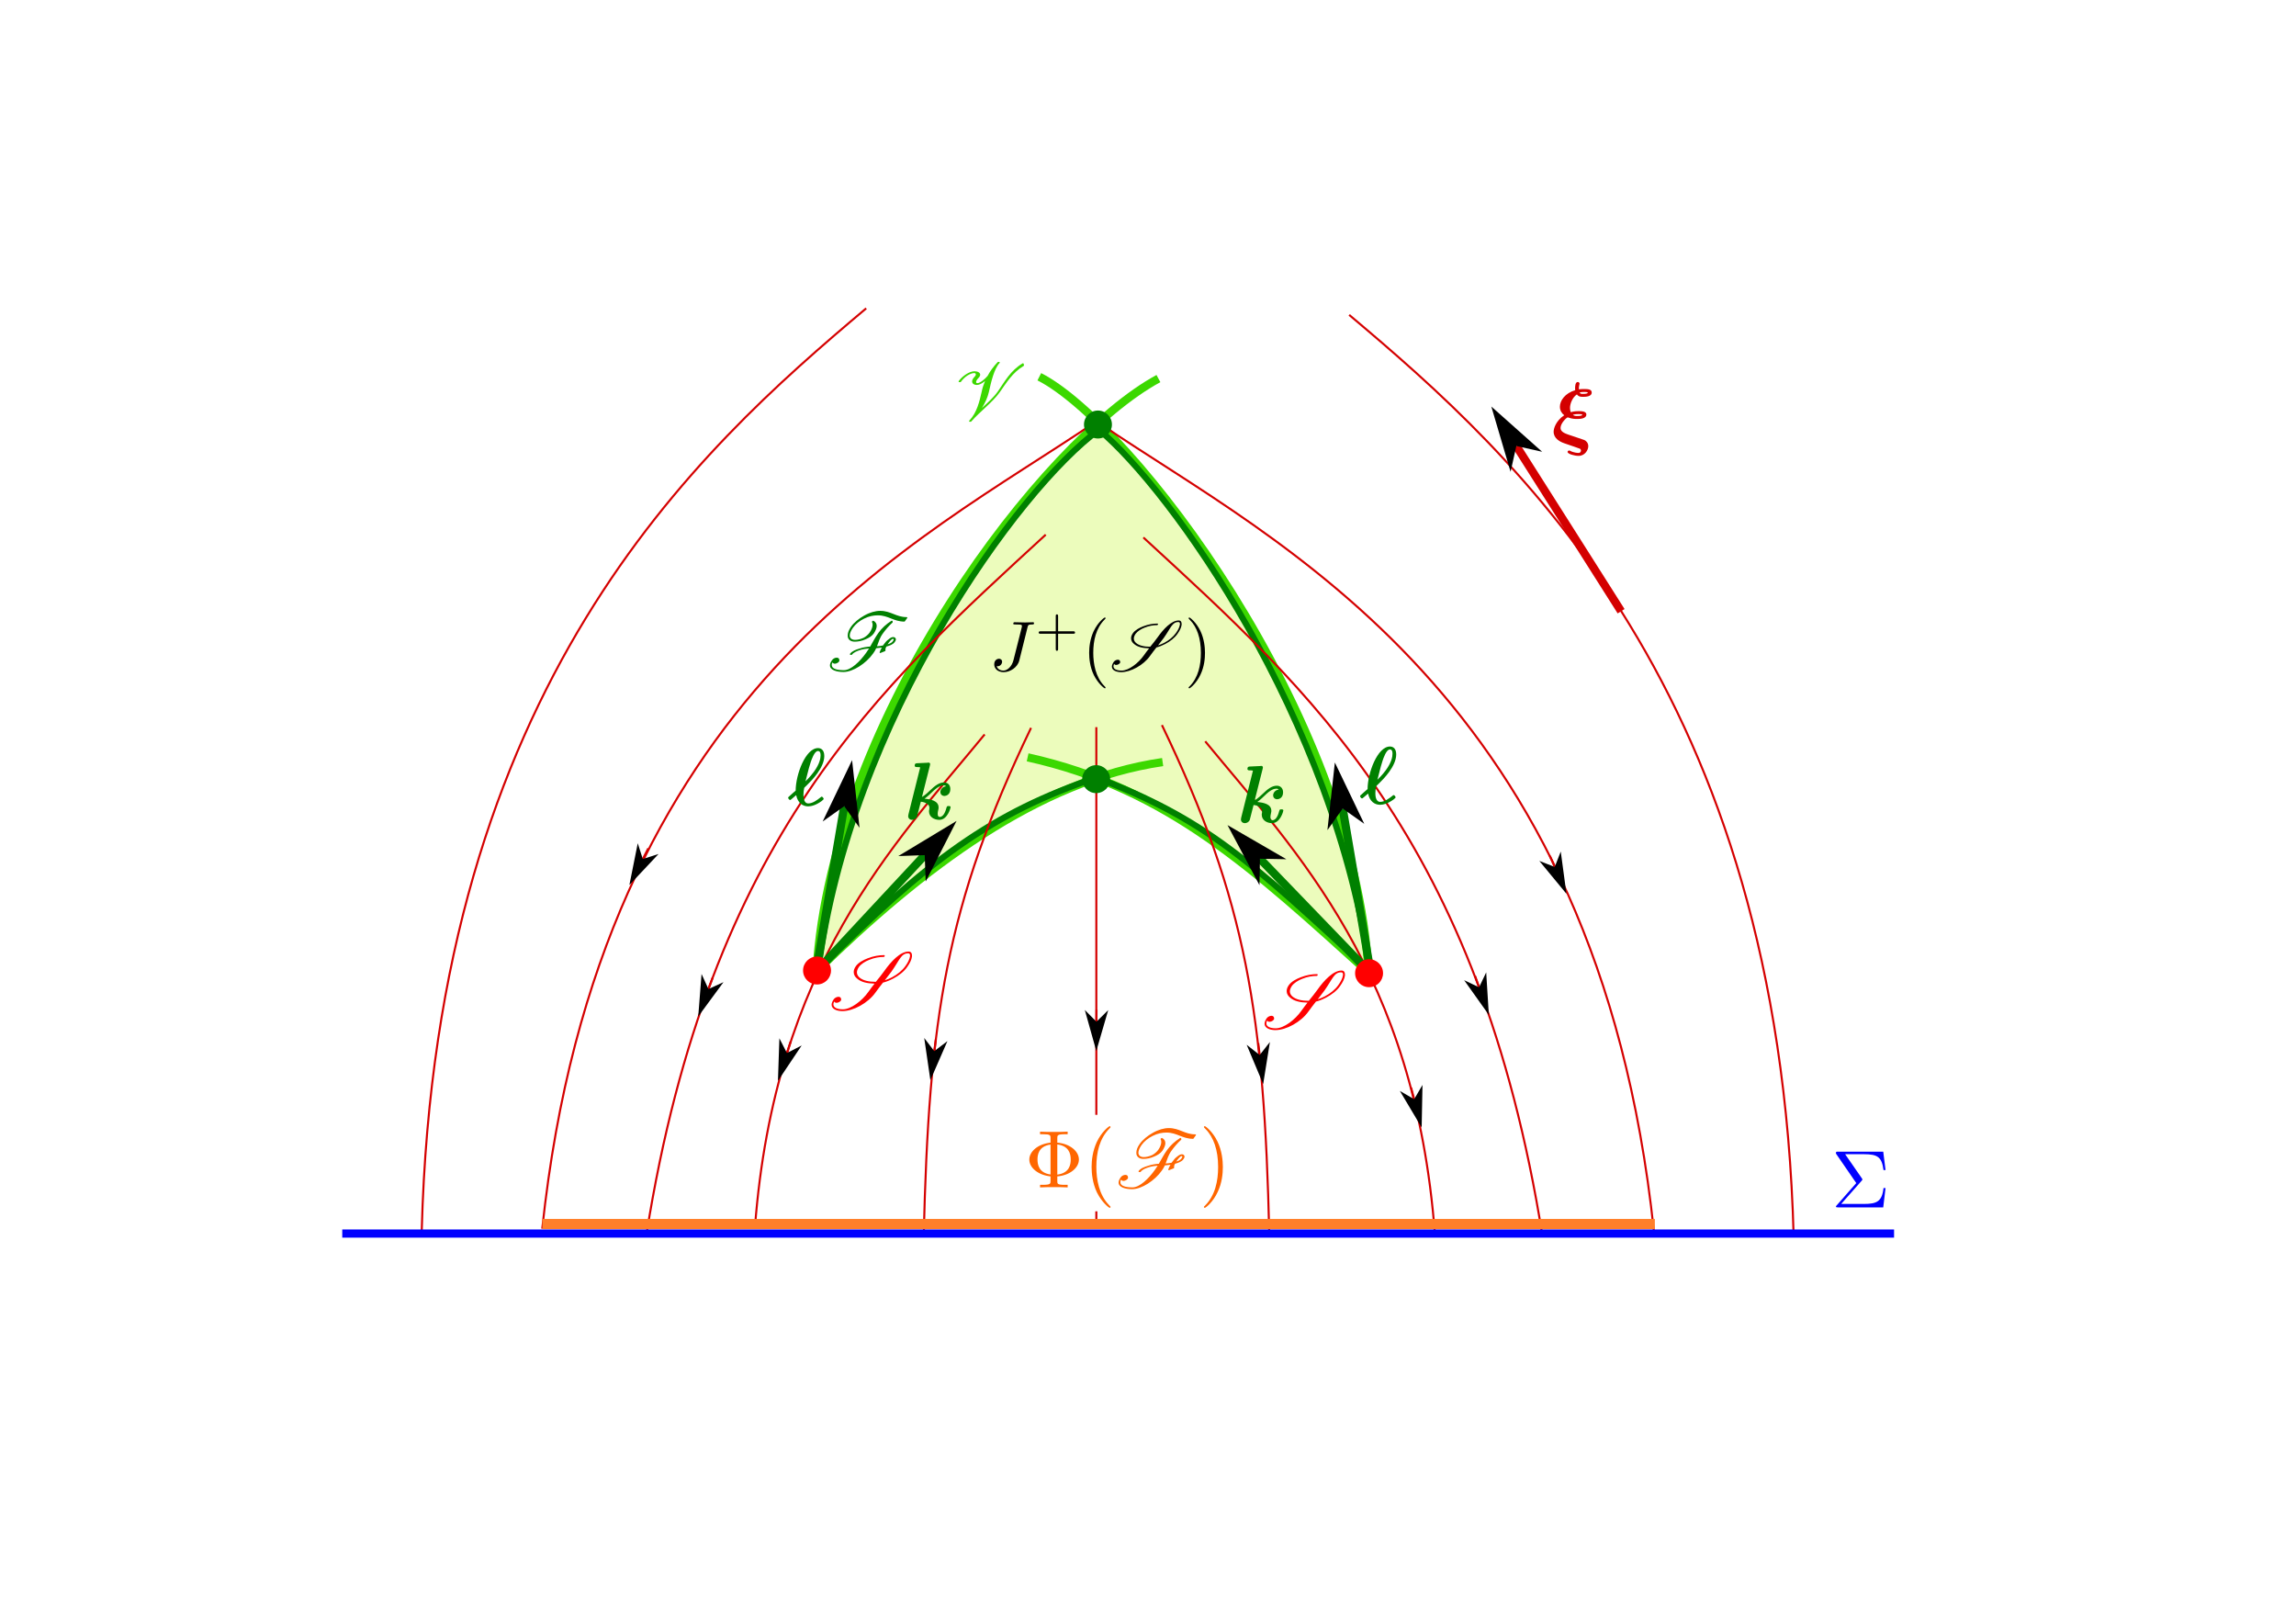 <?xml version="1.0" encoding="UTF-8" standalone="no"?>
<!-- Created with Inkscape (http://www.inkscape.org/) -->

<svg
   width="297mm"
   height="210mm"
   viewBox="0 0 297 210"
   version="1.1"
   id="svg5"
   inkscape:version="1.2.2 (1:1.2.2+202305151914+b0a8486541)"
   sodipodi:docname="loc_penrose_thm.svg"
   xmlns:inkscape="http://www.inkscape.org/namespaces/inkscape"
   xmlns:sodipodi="http://sodipodi.sourceforge.net/DTD/sodipodi-0.dtd"
   xmlns="http://www.w3.org/2000/svg"
   xmlns:svg="http://www.w3.org/2000/svg"
   xmlns:ns1="http://www.iki.fi/pav/software/textext/">
  <sodipodi:namedview
     id="namedview7"
     pagecolor="#ffffff"
     bordercolor="#000000"
     borderopacity="0.25"
     inkscape:showpageshadow="2"
     inkscape:pageopacity="0.0"
     inkscape:pagecheckerboard="0"
     inkscape:deskcolor="#d1d1d1"
     inkscape:document-units="mm"
     showgrid="false"
     showguides="true"
     inkscape:zoom="1.7556826"
     inkscape:cx="546.79587"
     inkscape:cy="377.91569"
     inkscape:window-width="1846"
     inkscape:window-height="1016"
     inkscape:window-x="0"
     inkscape:window-y="0"
     inkscape:window-maximized="1"
     inkscape:current-layer="layer1">
    <sodipodi:guide
       position="40.24,47.366"
       orientation="1,0"
       id="guide3257"
       inkscape:locked="false" />
    <sodipodi:guide
       position="179.419,43.346"
       orientation="0,-1"
       id="guide2807"
       inkscape:locked="false" />
  </sodipodi:namedview>
  <defs
     id="defs2">
    <g
       id="id-f38c7b16-1a83-4a50-9d11-921083653ba8-6">
      <symbol
         overflow="visible"
         id="id-65dcb1b8-bdf2-40fa-98ec-ff077bcc56f3-2">
        <path
           style="stroke:none;stroke-width:0"
           d=""
           id="id-4e873e4d-4e03-4f73-bac9-52c2f07239a4-9" />
      </symbol>
      <symbol
         overflow="visible"
         id="id-e2a34c52-8f84-414f-a15a-d87a339ff703-1">
        <path
           style="stroke:none;stroke-width:0"
           d="m 8.141,-4.047 c -0.188,0 -0.391,0.125 -0.547,0.266 -0.25,0.172 -0.422,0.375 -0.578,0.594 l -0.125,0.172 c -0.25,0.062 -0.5,0.078 -0.734,0.094 C 6.359,-3.438 6.484,-3.953 6.875,-4.484 7.203,-4.938 7.594,-5.406 8.062,-5.828 8.078,-5.844 8.078,-5.875 8.078,-5.891 L 8.062,-5.984 c 0,-0.047 -0.031,-0.062 -0.078,-0.062 -0.016,0 -0.031,0 -0.047,0 -0.641,0.406 -1.203,0.922 -1.594,1.469 -0.406,0.562 -0.688,1.125 -1.016,1.688 C 4.906,-2.859 4.453,-2.797 3.969,-2.625 3.594,-2.516 3.109,-2.344 2.859,-2 2.844,-1.984 2.844,-1.969 2.844,-1.953 c 0,0.031 0.016,0.047 0.031,0.062 C 2.906,-1.875 2.922,-1.875 2.938,-1.875 h 0.109 c 0.031,0 0.047,-0.016 0.062,-0.031 C 3.297,-2.172 3.688,-2.328 4.062,-2.453 4.453,-2.578 4.828,-2.625 5.188,-2.656 5.078,-2.5 4.969,-2.312 4.844,-2.141 4.078,-1.062 2.984,0 2.109,0 1.266,0 0.625,-0.172 0.625,-0.641 c 0,-0.094 0.016,-0.188 0.078,-0.312 0.078,0.109 0.188,0.156 0.297,0.156 0.266,0 0.562,-0.203 0.562,-0.391 0,-0.25 -0.141,-0.344 -0.328,-0.344 -0.203,0 -0.453,0.125 -0.562,0.297 -0.188,0.25 -0.266,0.469 -0.266,0.641 0,0.578 0.812,0.812 1.656,0.812 1.172,0 2.781,-1.062 3.625,-2.266 0.172,-0.219 0.281,-0.438 0.375,-0.641 0.219,-0.016 0.453,-0.047 0.688,-0.078 -0.109,0.188 -0.203,0.375 -0.266,0.562 0,0.016 0,0.016 0,0.031 0,0.016 0,0.016 0,0.031 C 6.5,-2.125 6.516,-2.109 6.531,-2.109 6.547,-2.094 6.562,-2.094 6.562,-2.094 c 0.016,0 0.031,0 0.031,-0.016 l 0.547,-0.219 C 7.172,-2.344 7.203,-2.375 7.203,-2.406 V -2.422 C 7.188,-2.453 7.188,-2.484 7.188,-2.516 7.188,-2.625 7.219,-2.75 7.312,-2.891 7.656,-2.984 8.109,-3.125 8.328,-3.438 8.406,-3.547 8.469,-3.656 8.469,-3.766 c 0,-0.031 0,-0.047 -0.016,-0.078 C 8.406,-3.984 8.281,-4.047 8.141,-4.047 Z m 1.688,-2.422 C 9.812,-6.484 9.797,-6.484 9.781,-6.484 8.5,-6.484 7.859,-7.25 6.547,-7.25 c -0.578,0 -1.266,0.188 -1.953,0.578 -0.641,0.359 -1.25,0.844 -1.625,1.391 -0.25,0.359 -0.391,0.719 -0.391,1.031 0,0.078 0,0.141 0.016,0.219 0.094,0.344 0.391,0.547 0.844,0.547 0.406,0 0.859,-0.078 1.344,-0.297 0.375,-0.156 0.766,-0.391 0.984,-0.703 C 5.984,-4.812 6.125,-5.141 6.125,-5.406 c 0,-0.281 -0.141,-0.5 -0.391,-0.625 L 5.688,-6.047 c -0.016,0 -0.031,0.016 -0.047,0.031 l -0.062,0.031 c -0.031,0.016 -0.031,0.047 -0.031,0.078 0,0 0,0.031 0,0.031 0.062,0.094 0.078,0.203 0.078,0.328 0,0.266 -0.125,0.609 -0.375,0.969 -0.172,0.234 -0.438,0.469 -0.734,0.625 -0.375,0.172 -0.734,0.25 -1.031,0.25 -0.375,0 -0.594,-0.172 -0.641,-0.406 -0.016,-0.031 -0.016,-0.078 -0.016,-0.125 0,-0.266 0.141,-0.594 0.391,-0.953 0.312,-0.438 0.812,-0.844 1.359,-1.109 0.609,-0.312 1.188,-0.406 1.688,-0.406 1.281,0 1.922,0.766 3.25,0.766 0.031,0 0.047,-0.016 0.047,-0.031 L 9.844,-6.359 C 9.859,-6.375 9.875,-6.391 9.875,-6.406 c 0,-0.031 -0.031,-0.047 -0.047,-0.062 z m -1.734,2.938 c -0.141,0.188 -0.375,0.297 -0.641,0.375 0.125,-0.172 0.266,-0.375 0.359,-0.469 0.125,-0.125 0.219,-0.203 0.281,-0.203 0.062,0 0.094,0.031 0.109,0.062 0,0.062 -0.031,0.109 -0.109,0.234 z m 0,0"
           id="id-4d0cd561-b383-486f-81e7-49a3e925adf7-2" />
      </symbol>
    </g>
    <marker
       style="overflow:visible"
       id="Arrow1L-53"
       refX="0"
       refY="0"
       orient="auto-start-reverse"
       inkscape:stockid="Arrow1L"
       markerWidth="8"
       markerHeight="4.571"
       viewBox="0 0 8.75 5"
       inkscape:isstock="true"
       inkscape:collect="always"
       preserveAspectRatio="xMidYMid">
      <path
         style="fill:context-stroke;fill-rule:evenodd;stroke:none;stroke-width:0.5"
         d="M 0,0 -2.5,2.5 6.25,0 -2.5,-2.5 Z"
         id="arrow1L-5" />
    </marker>
    <marker
       style="overflow:visible"
       id="Arrow1L-2"
       refX="0"
       refY="0"
       orient="auto-start-reverse"
       inkscape:stockid="Arrow1L"
       markerWidth="20"
       markerHeight="11.429"
       viewBox="0 0 8.75 5"
       inkscape:isstock="true"
       inkscape:collect="always"
       preserveAspectRatio="xMidYMid">
      <path
         style="fill:context-stroke;fill-rule:evenodd;stroke:none;stroke-width:0.5"
         d="M 0,0 -2.5,2.5 6.25,0 -2.5,-2.5 Z"
         id="arrow1L-91" />
    </marker>
    <marker
       style="overflow:visible"
       id="Arrow1L-0"
       refX="0"
       refY="0"
       orient="auto-start-reverse"
       inkscape:stockid="Arrow1L"
       markerWidth="20"
       markerHeight="11.429"
       viewBox="0 0 8.75 5"
       inkscape:isstock="true"
       inkscape:collect="always"
       preserveAspectRatio="xMidYMid">
      <path
         style="fill:context-stroke;fill-rule:evenodd;stroke:none;stroke-width:0.5"
         d="M 0,0 -2.5,2.5 6.25,0 -2.5,-2.5 Z"
         id="arrow1L-93" />
    </marker>
    <marker
       style="overflow:visible"
       id="Arrow1L-6"
       refX="0"
       refY="0"
       orient="auto-start-reverse"
       inkscape:stockid="Arrow1L"
       markerWidth="20"
       markerHeight="11.429"
       viewBox="0 0 8.75 5"
       inkscape:isstock="true"
       inkscape:collect="always"
       preserveAspectRatio="xMidYMid">
      <path
         style="fill:context-stroke;fill-rule:evenodd;stroke:none;stroke-width:0.5"
         d="M 0,0 -2.5,2.5 6.25,0 -2.5,-2.5 Z"
         id="arrow1L-2" />
    </marker>
    <marker
       style="overflow:visible"
       id="Arrow1L-8"
       refX="0"
       refY="0"
       orient="auto-start-reverse"
       inkscape:stockid="Arrow1L"
       markerWidth="20"
       markerHeight="11.429"
       viewBox="0 0 8.75 5"
       inkscape:isstock="true"
       inkscape:collect="always"
       preserveAspectRatio="xMidYMid">
      <path
         style="fill:context-stroke;fill-rule:evenodd;stroke:none;stroke-width:0.5"
         d="M 0,0 -2.5,2.5 6.25,0 -2.5,-2.5 Z"
         id="arrow1L-7" />
    </marker>
    <marker
       style="overflow:visible"
       id="Arrow1L-20"
       refX="0"
       refY="0"
       orient="auto-start-reverse"
       inkscape:stockid="Arrow1L"
       markerWidth="20"
       markerHeight="11.429"
       viewBox="0 0 8.75 5"
       inkscape:isstock="true"
       inkscape:collect="always"
       preserveAspectRatio="xMidYMid">
      <path
         style="fill:context-stroke;fill-rule:evenodd;stroke:none;stroke-width:0.5"
         d="M 0,0 -2.5,2.5 6.25,0 -2.5,-2.5 Z"
         id="arrow1L-23" />
    </marker>
    <marker
       style="overflow:visible"
       id="Arrow1L-9"
       refX="0"
       refY="0"
       orient="auto-start-reverse"
       inkscape:stockid="Arrow1L"
       markerWidth="20"
       markerHeight="11.429"
       viewBox="0 0 8.75 5"
       inkscape:isstock="true"
       inkscape:collect="always"
       preserveAspectRatio="xMidYMid">
      <path
         style="fill:context-stroke;fill-rule:evenodd;stroke:none;stroke-width:0.5"
         d="M 0,0 -2.5,2.5 6.25,0 -2.5,-2.5 Z"
         id="arrow1L-22" />
    </marker>
    <marker
       style="overflow:visible"
       id="Arrow1L-97"
       refX="0"
       refY="0"
       orient="auto-start-reverse"
       inkscape:stockid="Arrow1L"
       markerWidth="20"
       markerHeight="11.429"
       viewBox="0 0 8.75 5"
       inkscape:isstock="true"
       inkscape:collect="always"
       preserveAspectRatio="xMidYMid">
      <path
         style="fill:context-stroke;fill-rule:evenodd;stroke:none;stroke-width:0.5"
         d="M 0,0 -2.5,2.5 6.25,0 -2.5,-2.5 Z"
         id="arrow1L-3" />
    </marker>
    <marker
       style="overflow:visible"
       id="Arrow1L-7"
       refX="0"
       refY="0"
       orient="auto-start-reverse"
       inkscape:stockid="Arrow1L"
       markerWidth="20"
       markerHeight="11.429"
       viewBox="0 0 8.75 5"
       inkscape:isstock="true"
       inkscape:collect="always"
       preserveAspectRatio="xMidYMid">
      <path
         style="fill:context-stroke;fill-rule:evenodd;stroke:none;stroke-width:0.5"
         d="M 0,0 -2.5,2.5 6.25,0 -2.5,-2.5 Z"
         id="arrow1L-8" />
    </marker>
    <marker
       style="overflow:visible"
       id="Arrow1L-5"
       refX="0"
       refY="0"
       orient="auto-start-reverse"
       inkscape:stockid="Arrow1L"
       markerWidth="20"
       markerHeight="11.429"
       viewBox="0 0 8.75 5"
       inkscape:isstock="true"
       inkscape:collect="always"
       preserveAspectRatio="xMidYMid">
      <path
         style="fill:context-stroke;fill-rule:evenodd;stroke:none;stroke-width:0.5"
         d="M 0,0 -2.5,2.5 6.25,0 -2.5,-2.5 Z"
         id="arrow1L-0" />
    </marker>
    <g
       id="id-f38c7b16-1a83-4a50-9d11-921083653ba8-0">
      <symbol
         overflow="visible"
         id="id-65dcb1b8-bdf2-40fa-98ec-ff077bcc56f3-6">
        <path
           style="stroke:none;stroke-width:0"
           d=""
           id="id-4e873e4d-4e03-4f73-bac9-52c2f07239a4-3" />
      </symbol>
      <symbol
         overflow="visible"
         id="id-e2a34c52-8f84-414f-a15a-d87a339ff703-2">
        <path
           style="stroke:none;stroke-width:0"
           d="m 8.141,-4.047 c -0.188,0 -0.391,0.125 -0.547,0.266 -0.25,0.172 -0.422,0.375 -0.578,0.594 l -0.125,0.172 c -0.25,0.062 -0.5,0.078 -0.734,0.094 C 6.359,-3.438 6.484,-3.953 6.875,-4.484 7.203,-4.938 7.594,-5.406 8.062,-5.828 8.078,-5.844 8.078,-5.875 8.078,-5.891 L 8.062,-5.984 c 0,-0.047 -0.031,-0.062 -0.078,-0.062 -0.016,0 -0.031,0 -0.047,0 -0.641,0.406 -1.203,0.922 -1.594,1.469 -0.406,0.562 -0.688,1.125 -1.016,1.688 C 4.906,-2.859 4.453,-2.797 3.969,-2.625 3.594,-2.516 3.109,-2.344 2.859,-2 2.844,-1.984 2.844,-1.969 2.844,-1.953 c 0,0.031 0.016,0.047 0.031,0.062 C 2.906,-1.875 2.922,-1.875 2.938,-1.875 h 0.109 c 0.031,0 0.047,-0.016 0.062,-0.031 C 3.297,-2.172 3.688,-2.328 4.062,-2.453 4.453,-2.578 4.828,-2.625 5.188,-2.656 5.078,-2.5 4.969,-2.312 4.844,-2.141 4.078,-1.062 2.984,0 2.109,0 1.266,0 0.625,-0.172 0.625,-0.641 c 0,-0.094 0.016,-0.188 0.078,-0.312 0.078,0.109 0.188,0.156 0.297,0.156 0.266,0 0.562,-0.203 0.562,-0.391 0,-0.25 -0.141,-0.344 -0.328,-0.344 -0.203,0 -0.453,0.125 -0.562,0.297 -0.188,0.25 -0.266,0.469 -0.266,0.641 0,0.578 0.812,0.812 1.656,0.812 1.172,0 2.781,-1.062 3.625,-2.266 0.172,-0.219 0.281,-0.438 0.375,-0.641 0.219,-0.016 0.453,-0.047 0.688,-0.078 -0.109,0.188 -0.203,0.375 -0.266,0.562 0,0.016 0,0.016 0,0.031 0,0.016 0,0.016 0,0.031 C 6.5,-2.125 6.516,-2.109 6.531,-2.109 6.547,-2.094 6.562,-2.094 6.562,-2.094 c 0.016,0 0.031,0 0.031,-0.016 l 0.547,-0.219 C 7.172,-2.344 7.203,-2.375 7.203,-2.406 V -2.422 C 7.188,-2.453 7.188,-2.484 7.188,-2.516 7.188,-2.625 7.219,-2.75 7.312,-2.891 7.656,-2.984 8.109,-3.125 8.328,-3.438 8.406,-3.547 8.469,-3.656 8.469,-3.766 c 0,-0.031 0,-0.047 -0.016,-0.078 C 8.406,-3.984 8.281,-4.047 8.141,-4.047 Z m 1.688,-2.422 C 9.812,-6.484 9.797,-6.484 9.781,-6.484 8.5,-6.484 7.859,-7.25 6.547,-7.25 c -0.578,0 -1.266,0.188 -1.953,0.578 -0.641,0.359 -1.25,0.844 -1.625,1.391 -0.25,0.359 -0.391,0.719 -0.391,1.031 0,0.078 0,0.141 0.016,0.219 0.094,0.344 0.391,0.547 0.844,0.547 0.406,0 0.859,-0.078 1.344,-0.297 0.375,-0.156 0.766,-0.391 0.984,-0.703 C 5.984,-4.812 6.125,-5.141 6.125,-5.406 c 0,-0.281 -0.141,-0.5 -0.391,-0.625 L 5.688,-6.047 c -0.016,0 -0.031,0.016 -0.047,0.031 l -0.062,0.031 c -0.031,0.016 -0.031,0.047 -0.031,0.078 0,0 0,0.031 0,0.031 0.062,0.094 0.078,0.203 0.078,0.328 0,0.266 -0.125,0.609 -0.375,0.969 -0.172,0.234 -0.438,0.469 -0.734,0.625 -0.375,0.172 -0.734,0.25 -1.031,0.25 -0.375,0 -0.594,-0.172 -0.641,-0.406 -0.016,-0.031 -0.016,-0.078 -0.016,-0.125 0,-0.266 0.141,-0.594 0.391,-0.953 0.312,-0.438 0.812,-0.844 1.359,-1.109 0.609,-0.312 1.188,-0.406 1.688,-0.406 1.281,0 1.922,0.766 3.25,0.766 0.031,0 0.047,-0.016 0.047,-0.031 L 9.844,-6.359 C 9.859,-6.375 9.875,-6.391 9.875,-6.406 c 0,-0.031 -0.031,-0.047 -0.047,-0.062 z m -1.734,2.938 c -0.141,0.188 -0.375,0.297 -0.641,0.375 0.125,-0.172 0.266,-0.375 0.359,-0.469 0.125,-0.125 0.219,-0.203 0.281,-0.203 0.062,0 0.094,0.031 0.109,0.062 0,0.062 -0.031,0.109 -0.109,0.234 z m 0,0"
           id="id-4d0cd561-b383-486f-81e7-49a3e925adf7-0" />
      </symbol>
    </g>
    <g
       id="id-bf393c9f-1b82-41d9-98b4-ec52c010d9f7-3">
      <symbol
         overflow="visible"
         id="id-f55608a6-5ede-4143-af90-5548fc59d03a-7">
        <path
           style="stroke:none;stroke-width:0"
           d=""
           id="id-0523c991-d2d1-48db-881e-7d8bf162e08a-4" />
      </symbol>
      <symbol
         overflow="visible"
         id="id-4f942e18-0f7f-4c56-b15c-3f03297fa7fa-5">
        <path
           style="stroke:none;stroke-width:0"
           d="M 6.734,-6.625 C 6.125,-6.625 5.438,-6.516 4.719,-6.234 4.188,-6.031 3.594,-5.719 3.281,-5.281 3.078,-5 3.016,-4.766 3.016,-4.547 c 0,0.328 0.172,0.594 0.406,0.781 0.5,0.453 1.266,0.609 2.141,0.625 -0.266,0.328 -0.516,0.672 -0.75,1 C 4.031,-1.031 2.672,0 1.688,0 1,0 0.531,-0.203 0.531,-0.609 c 0,-0.094 0.031,-0.203 0.094,-0.344 0.062,0.109 0.172,0.156 0.297,0.156 0.25,0 0.562,-0.203 0.562,-0.391 0,-0.25 -0.156,-0.344 -0.328,-0.344 -0.203,0 -0.453,0.125 -0.578,0.297 C 0.406,-0.984 0.312,-0.75 0.312,-0.562 c 0,0.516 0.609,0.781 1.328,0.781 1.312,0 3.125,-0.984 4.031,-2.266 0.297,-0.406 0.594,-0.812 0.922,-1.219 0.391,-0.094 0.812,-0.266 1.234,-0.484 0.688,-0.359 1.344,-0.859 1.734,-1.438 0.312,-0.438 0.531,-0.875 0.578,-1.266 0,-0.047 0,-0.094 0,-0.141 0,-0.234 -0.094,-0.469 -0.422,-0.469 -1.016,0 -2.156,1.234 -2.938,2.344 -0.328,0.453 -0.688,0.906 -1.062,1.359 -0.859,0 -1.578,-0.156 -2.016,-0.547 C 3.531,-4.062 3.406,-4.266 3.406,-4.516 c 0,-0.188 0.078,-0.422 0.25,-0.672 0.266,-0.359 0.766,-0.672 1.25,-0.859 0.641,-0.266 1.25,-0.359 1.781,-0.359 0.031,0 0.062,-0.016 0.078,-0.031 L 6.797,-6.5 C 6.812,-6.516 6.812,-6.531 6.812,-6.547 6.812,-6.594 6.781,-6.625 6.734,-6.625 Z m 2.938,-0.219 c 0.172,0 0.234,0.109 0.234,0.266 0,0.031 0,0.094 -0.016,0.141 -0.062,0.344 -0.266,0.75 -0.562,1.156 -0.375,0.531 -0.969,1.016 -1.625,1.359 -0.297,0.156 -0.594,0.281 -0.891,0.375 0.281,-0.359 0.562,-0.719 0.828,-1.078 1,-1.422 1.172,-2.219 2.031,-2.219 z m 0,0"
           id="id-c5836548-f216-40b7-97ae-5ac1c3cf38a8-2" />
      </symbol>
    </g>
    <marker
       style="overflow:visible"
       id="Arrow1L-53-3"
       refX="0"
       refY="0"
       orient="auto-start-reverse"
       inkscape:stockid="Arrow1L"
       markerWidth="8"
       markerHeight="4.571"
       viewBox="0 0 8.75 5"
       inkscape:isstock="true"
       inkscape:collect="always"
       preserveAspectRatio="xMidYMid">
      <path
         style="fill:context-stroke;fill-rule:evenodd;stroke:none;stroke-width:0.5"
         d="M 0,0 -2.5,2.5 6.25,0 -2.5,-2.5 Z"
         id="arrow1L-5-6" />
    </marker>
    <marker
       style="overflow:visible"
       id="Arrow1L-53-3-5"
       refX="0"
       refY="0"
       orient="auto-start-reverse"
       inkscape:stockid="Arrow1L"
       markerWidth="8"
       markerHeight="4.571"
       viewBox="0 0 8.75 5"
       inkscape:isstock="true"
       inkscape:collect="always"
       preserveAspectRatio="xMidYMid">
      <path
         style="fill:context-stroke;fill-rule:evenodd;stroke:none;stroke-width:0.5"
         d="M 0,0 -2.5,2.5 6.25,0 -2.5,-2.5 Z"
         id="arrow1L-5-6-3" />
    </marker>
    <marker
       style="overflow:visible"
       id="Arrow1L-53-3-5-6"
       refX="0"
       refY="0"
       orient="auto-start-reverse"
       inkscape:stockid="Arrow1L"
       markerWidth="8"
       markerHeight="4.571"
       viewBox="0 0 8.75 5"
       inkscape:isstock="true"
       inkscape:collect="always"
       preserveAspectRatio="xMidYMid">
      <path
         style="fill:context-stroke;fill-rule:evenodd;stroke:none;stroke-width:0.5"
         d="M 0,0 -2.5,2.5 6.25,0 -2.5,-2.5 Z"
         id="arrow1L-5-6-3-2" />
    </marker>
    <marker
       style="overflow:visible"
       id="Arrow1L-53-3-1"
       refX="0"
       refY="0"
       orient="auto-start-reverse"
       inkscape:stockid="Arrow1L"
       markerWidth="8"
       markerHeight="4.571"
       viewBox="0 0 8.75 5"
       inkscape:isstock="true"
       inkscape:collect="always"
       preserveAspectRatio="xMidYMid">
      <path
         style="fill:context-stroke;fill-rule:evenodd;stroke:none;stroke-width:0.5"
         d="M 0,0 -2.5,2.5 6.25,0 -2.5,-2.5 Z"
         id="arrow1L-5-6-2" />
    </marker>
    <g
       id="id-54d34718-0ef3-4def-b953-4da1ef2f9a72-3">
      <symbol
         overflow="visible"
         id="id-22c44443-a5a8-4f9e-bbbc-7c82db63db6c-6">
        <path
           style="stroke:none;stroke-width:0"
           d=""
           id="id-81a53c9f-34f8-4c1b-a2cc-e284d8a1a1ff-0" />
      </symbol>
      <symbol
         overflow="visible"
         id="id-d0856cbb-f66d-428f-a170-78f69968f408-6">
        <path
           style="stroke:none;stroke-width:0"
           d="m 1.016,-1.25 c 0.188,0.953 0.797,1.375 1.469,1.375 0.359,0 0.953,-0.141 1.656,-0.656 C 4.359,-0.719 4.375,-0.734 4.375,-0.797 4.375,-0.859 4.25,-1.062 4.141,-1.062 c -0.047,0 -0.062,0 -0.156,0.094 C 3.594,-0.656 3.031,-0.234 2.5,-0.234 c -0.578,0 -0.594,-0.812 -0.594,-1.047 C 1.906,-1.609 1.938,-1.844 2,-2.141 2.062,-2.219 2.266,-2.406 2.344,-2.484 2.875,-3 4.453,-4.578 4.453,-6.031 4.453,-6.781 4.047,-7 3.688,-7 c -1.531,0 -2.734,3.25 -2.734,5.203 -0.172,0.156 -0.609,0.516 -0.781,0.688 -0.125,0.109 -0.141,0.125 -0.141,0.188 0,0.047 0.125,0.266 0.234,0.266 0.047,0 0.062,0 0.203,-0.125 z M 2.156,-2.938 c 0.422,-1.656 0.469,-1.844 0.641,-2.359 0.078,-0.219 0.438,-1.344 0.875,-1.344 C 3.922,-6.641 4,-6.438 4,-6.125 4,-5.75 3.891,-5.078 3.188,-4.109 2.797,-3.578 2.281,-3.047 2.156,-2.938 Z m 0,0"
           id="id-dbb83a3b-9efc-4ddf-952c-b14faa7fd769-2" />
      </symbol>
    </g>
    <g
       id="id-34b21064-960e-4d73-a5d9-a5c1c6cdab3b-0">
      <symbol
         overflow="visible"
         id="id-01fc5e37-fd65-41cc-934d-676a33864696-2">
        <path
           style="stroke:none;stroke-width:0"
           d=""
           id="id-8a26e555-c388-4764-8ff2-df318ed0720d-3" />
      </symbol>
      <symbol
         overflow="visible"
         id="id-2cc8400e-a2fb-45db-af06-ccc8e6d43a5d-7">
        <path
           style="stroke:none;stroke-width:0"
           d="M 3.156,-6.562 C 3.188,-6.703 3.188,-6.734 3.188,-6.734 c 0,-0.141 -0.109,-0.188 -0.219,-0.188 -0.031,0 -0.047,0 -0.062,0.016 l -1.297,0.062 c -0.141,0 -0.312,0.016 -0.312,0.297 0,0.172 0.188,0.172 0.266,0.172 0.109,0 0.281,0 0.406,0.031 l -1.438,5.75 C 0.531,-0.562 0.5,-0.406 0.5,-0.375 c 0,0.25 0.188,0.453 0.484,0.453 0.172,0 0.469,-0.094 0.594,-0.391 C 1.609,-0.406 1.75,-0.984 2.047,-2.141 2.234,-2.125 3.094,-2 3.094,-1.391 c 0,0.062 0,0.094 -0.016,0.203 -0.031,0.125 -0.031,0.141 -0.031,0.234 0,0.656 0.609,1.031 1.266,1.031 1,0 1.375,-1.469 1.375,-1.547 0,-0.141 -0.156,-0.141 -0.25,-0.141 -0.172,0 -0.188,0.016 -0.25,0.188 C 5.109,-1.125 4.875,-0.281 4.359,-0.281 c -0.156,0 -0.25,-0.094 -0.25,-0.391 0,-0.094 0.016,-0.281 0.078,-0.516 0.031,-0.109 0.031,-0.172 0.031,-0.25 0,-0.844 -1.016,-1 -1.719,-1.078 0.094,-0.062 0.328,-0.219 0.875,-0.75 0.766,-0.766 1.188,-0.875 1.484,-0.875 0.188,0 0.266,0.109 0.266,0.109 -0.5,0.078 -0.688,0.469 -0.688,0.719 0,0.219 0.172,0.469 0.5,0.469 0.188,0 0.719,-0.141 0.719,-0.844 0,-0.516 -0.328,-0.812 -0.766,-0.812 -0.609,0 -1.156,0.438 -1.734,1 -0.109,0.109 -0.578,0.562 -0.969,0.781 z m 0,0"
           id="id-599589fc-dc3e-4f43-9422-ec5b46e7e468-5" />
      </symbol>
    </g>
  </defs>
  <g
     inkscape:label="Calque 1"
     inkscape:groupmode="layer"
     id="layer1">
    <path
       style="fill:#ecfcbc;fill-opacity:1;stroke:none;stroke-width:0.794;stroke-dasharray:none"
       d="m 142.136,55.587 c 9.204,7.647 30.551,37.255 35.045,70.043 -15.681,-14.55 -21.379,-19.701 -35.38,-25.058 -13.453,4.536 -21.851,10.658 -35.976,24.89 4.137,-32.266 25.86,-62.242 36.312,-69.875 z"
       id="path2379-7"
       sodipodi:nodetypes="ccccc" />
    <path
       style="fill:none;fill-opacity:1;stroke:#3cd800;stroke-width:1.058;stroke-dasharray:none"
       d="m 134.441,48.726 c 11.7,5.921 40.661,43.351 42.587,77.044 -14.913,-13.454 -25.889,-23.776 -44.1,-27.822 m 17.466,0.613 c -16.133,2.34 -31.085,13.639 -44.778,27.041 2.084,-33.153 29.589,-68.738 44.233,-76.64"
       id="path2379-6"
       sodipodi:nodetypes="cccccc" />
    <path
       style="fill:none;stroke:#008000;stroke-width:0.794;stroke-dasharray:none;fill-opacity:1"
       d="m 142.156,55.58 c 9.204,7.647 30.551,37.255 35.045,70.043 -15.681,-14.55 -21.379,-19.701 -35.38,-25.058 -13.453,4.536 -21.851,10.658 -35.976,24.89 4.137,-32.266 25.86,-62.242 36.312,-69.875 z"
       id="path2379"
       sodipodi:nodetypes="ccccc" />
    <g
       transform="matrix(1.058,0,0,1.058,106.663,77.831)"
       ns1:version="1.8.2"
       ns1:texconverter="pdflatex"
       ns1:pdfconverter="inkscape"
       ns1:text="$\\mathscr{F}$"
       ns1:preamble="/home/eric/BHLectures/Notes/latex_inkscape.ini"
       ns1:scale="3.0"
       ns1:alignment="middle center"
       ns1:stroke-to-path="0"
       ns1:inkscapeversion="1.2.2"
       ns1:jacobian_sqrt="1.05833"
       id="g3464"
       style="fill:#008000">
      <defs
         id="id-deb418da-0e73-4859-8146-7ac500aebdcf">
        <g
           id="id-f38c7b16-1a83-4a50-9d11-921083653ba8">
          <symbol
             overflow="visible"
             id="id-65dcb1b8-bdf2-40fa-98ec-ff077bcc56f3">
            <path
               style="stroke:none;stroke-width:0"
               d=""
               id="id-4e873e4d-4e03-4f73-bac9-52c2f07239a4" />
          </symbol>
          <symbol
             overflow="visible"
             id="id-e2a34c52-8f84-414f-a15a-d87a339ff703">
            <path
               style="stroke:none;stroke-width:0"
               d="m 8.141,-4.047 c -0.188,0 -0.391,0.125 -0.547,0.266 -0.25,0.172 -0.422,0.375 -0.578,0.594 l -0.125,0.172 c -0.25,0.062 -0.5,0.078 -0.734,0.094 C 6.359,-3.438 6.484,-3.953 6.875,-4.484 7.203,-4.938 7.594,-5.406 8.062,-5.828 8.078,-5.844 8.078,-5.875 8.078,-5.891 L 8.062,-5.984 c 0,-0.047 -0.031,-0.062 -0.078,-0.062 -0.016,0 -0.031,0 -0.047,0 -0.641,0.406 -1.203,0.922 -1.594,1.469 -0.406,0.562 -0.688,1.125 -1.016,1.688 C 4.906,-2.859 4.453,-2.797 3.969,-2.625 3.594,-2.516 3.109,-2.344 2.859,-2 2.844,-1.984 2.844,-1.969 2.844,-1.953 c 0,0.031 0.016,0.047 0.031,0.062 C 2.906,-1.875 2.922,-1.875 2.938,-1.875 h 0.109 c 0.031,0 0.047,-0.016 0.062,-0.031 C 3.297,-2.172 3.688,-2.328 4.062,-2.453 4.453,-2.578 4.828,-2.625 5.188,-2.656 5.078,-2.5 4.969,-2.312 4.844,-2.141 4.078,-1.062 2.984,0 2.109,0 1.266,0 0.625,-0.172 0.625,-0.641 c 0,-0.094 0.016,-0.188 0.078,-0.312 0.078,0.109 0.188,0.156 0.297,0.156 0.266,0 0.562,-0.203 0.562,-0.391 0,-0.25 -0.141,-0.344 -0.328,-0.344 -0.203,0 -0.453,0.125 -0.562,0.297 -0.188,0.25 -0.266,0.469 -0.266,0.641 0,0.578 0.812,0.812 1.656,0.812 1.172,0 2.781,-1.062 3.625,-2.266 0.172,-0.219 0.281,-0.438 0.375,-0.641 0.219,-0.016 0.453,-0.047 0.688,-0.078 -0.109,0.188 -0.203,0.375 -0.266,0.562 0,0.016 0,0.016 0,0.031 0,0.016 0,0.016 0,0.031 C 6.5,-2.125 6.516,-2.109 6.531,-2.109 6.547,-2.094 6.562,-2.094 6.562,-2.094 c 0.016,0 0.031,0 0.031,-0.016 l 0.547,-0.219 C 7.172,-2.344 7.203,-2.375 7.203,-2.406 V -2.422 C 7.188,-2.453 7.188,-2.484 7.188,-2.516 7.188,-2.625 7.219,-2.75 7.312,-2.891 7.656,-2.984 8.109,-3.125 8.328,-3.438 8.406,-3.547 8.469,-3.656 8.469,-3.766 c 0,-0.031 0,-0.047 -0.016,-0.078 C 8.406,-3.984 8.281,-4.047 8.141,-4.047 Z m 1.688,-2.422 C 9.812,-6.484 9.797,-6.484 9.781,-6.484 8.5,-6.484 7.859,-7.25 6.547,-7.25 c -0.578,0 -1.266,0.188 -1.953,0.578 -0.641,0.359 -1.25,0.844 -1.625,1.391 -0.25,0.359 -0.391,0.719 -0.391,1.031 0,0.078 0,0.141 0.016,0.219 0.094,0.344 0.391,0.547 0.844,0.547 0.406,0 0.859,-0.078 1.344,-0.297 0.375,-0.156 0.766,-0.391 0.984,-0.703 C 5.984,-4.812 6.125,-5.141 6.125,-5.406 c 0,-0.281 -0.141,-0.5 -0.391,-0.625 L 5.688,-6.047 c -0.016,0 -0.031,0.016 -0.047,0.031 l -0.062,0.031 c -0.031,0.016 -0.031,0.047 -0.031,0.078 0,0 0,0.031 0,0.031 0.062,0.094 0.078,0.203 0.078,0.328 0,0.266 -0.125,0.609 -0.375,0.969 -0.172,0.234 -0.438,0.469 -0.734,0.625 -0.375,0.172 -0.734,0.25 -1.031,0.25 -0.375,0 -0.594,-0.172 -0.641,-0.406 -0.016,-0.031 -0.016,-0.078 -0.016,-0.125 0,-0.266 0.141,-0.594 0.391,-0.953 0.312,-0.438 0.812,-0.844 1.359,-1.109 0.609,-0.312 1.188,-0.406 1.688,-0.406 1.281,0 1.922,0.766 3.25,0.766 0.031,0 0.047,-0.016 0.047,-0.031 L 9.844,-6.359 C 9.859,-6.375 9.875,-6.391 9.875,-6.406 c 0,-0.031 -0.031,-0.047 -0.047,-0.062 z m -1.734,2.938 c -0.141,0.188 -0.375,0.297 -0.641,0.375 0.125,-0.172 0.266,-0.375 0.359,-0.469 0.125,-0.125 0.219,-0.203 0.281,-0.203 0.062,0 0.094,0.031 0.109,0.062 0,0.062 -0.031,0.109 -0.109,0.234 z m 0,0"
               id="id-4d0cd561-b383-486f-81e7-49a3e925adf7" />
          </symbol>
        </g>
      </defs>
      <g
         id="id-d6bf0eae-513d-4f87-9483-cb22b36414fc"
         transform="translate(-149.118,-127.515)"
         style="fill:#008000">
        <g
           transform="translate(148.712,134.765)"
           id="g3460"
           style="fill:#008000;fill-opacity:1">
          <path
             style="fill:#008000;stroke:none;stroke-width:0"
             d="m 8.796,-2.938 c -0.188,0 -0.391,0.125 -0.547,0.266 -0.25,0.172 -0.422,0.375 -0.578,0.594 l -0.125,0.172 c -0.25,0.062 -0.5,0.078 -0.734,0.094 0.203,-0.516 0.328,-1.031 0.719,-1.562 0.328,-0.453 0.719,-0.922 1.188,-1.344 0.016,-0.016 0.016,-0.047 0.016,-0.062 l -0.016,-0.094 c 0,-0.047 -0.031,-0.062 -0.078,-0.062 -0.016,0 -0.031,0 -0.047,0 -0.641,0.406 -1.203,0.922 -1.594,1.469 -0.406,0.562 -0.688,1.125 -1.016,1.688 -0.422,0.031 -0.875,0.094 -1.359,0.266 -0.375,0.109 -0.859,0.281 -1.109,0.625 -0.016,0.016 -0.016,0.031 -0.016,0.047 0,0.031 0.016,0.047 0.031,0.062 0.031,0.016 0.047,0.016 0.062,0.016 H 3.703 c 0.031,0 0.047,-0.016 0.062,-0.031 0.188,-0.266 0.578,-0.422 0.953,-0.547 0.391,-0.125 0.766,-0.172 1.125,-0.203 -0.109,0.156 -0.219,0.344 -0.344,0.516 -0.766,1.078 -1.859,2.141 -2.734,2.141 -0.844,0 -1.484,-0.172 -1.484,-0.641 0,-0.094 0.016,-0.188 0.078,-0.312 0.078,0.109 0.188,0.156 0.297,0.156 0.266,0 0.562,-0.203 0.562,-0.391 0,-0.25 -0.141,-0.344 -0.328,-0.344 -0.203,0 -0.453,0.125 -0.562,0.297 -0.188,0.25 -0.266,0.469 -0.266,0.641 0,0.578 0.812,0.813 1.656,0.813 1.172,0 2.781,-1.063 3.625,-2.266 0.172,-0.219 0.281,-0.437 0.375,-0.641 0.219,-0.016 0.453,-0.047 0.688,-0.078 -0.109,0.188 -0.203,0.375 -0.266,0.562 0,0.016 0,0.016 0,0.031 0,0.016 0,0.016 0,0.031 0.016,0.016 0.031,0.031 0.047,0.031 0.016,0.016 0.031,0.016 0.031,0.016 0.016,0 0.031,0 0.031,-0.016 l 0.547,-0.219 c 0.031,-0.016 0.062,-0.047 0.062,-0.078 v -0.016 c -0.016,-0.031 -0.016,-0.062 -0.016,-0.094 0,-0.109 0.031,-0.234 0.125,-0.375 0.344,-0.094 0.797,-0.234 1.016,-0.547 0.078,-0.109 0.141,-0.219 0.141,-0.328 0,-0.031 0,-0.047 -0.016,-0.078 -0.047,-0.141 -0.172,-0.203 -0.312,-0.203 z m 1.688,-2.422 c -0.016,-0.016 -0.031,-0.016 -0.047,-0.016 -1.281,0 -1.922,-0.766 -3.234,-0.766 -0.578,0 -1.266,0.188 -1.953,0.578 -0.641,0.359 -1.25,0.844 -1.625,1.391 -0.25,0.359 -0.391,0.719 -0.391,1.031 0,0.078 0,0.141 0.016,0.219 0.094,0.344 0.391,0.547 0.844,0.547 0.406,0 0.859,-0.078 1.344,-0.297 0.375,-0.156 0.766,-0.391 0.984,-0.703 0.219,-0.328 0.359,-0.656 0.359,-0.922 0,-0.281 -0.141,-0.5 -0.391,-0.625 l -0.047,-0.016 c -0.016,0 -0.031,0.016 -0.047,0.031 l -0.062,0.031 c -0.031,0.016 -0.031,0.047 -0.031,0.078 0,0 0,0.031 0,0.031 0.062,0.094 0.078,0.203 0.078,0.328 0,0.266 -0.125,0.609 -0.375,0.969 -0.172,0.234 -0.438,0.469 -0.734,0.625 -0.375,0.172 -0.734,0.25 -1.031,0.25 -0.375,0 -0.594,-0.172 -0.641,-0.406 -0.016,-0.031 -0.016,-0.078 -0.016,-0.125 0,-0.266 0.141,-0.594 0.391,-0.953 0.312,-0.438 0.812,-0.844 1.359,-1.109 0.609,-0.312 1.188,-0.406 1.688,-0.406 1.281,0 1.922,0.766 3.25,0.766 0.031,0 0.047,-0.016 0.047,-0.031 l 0.281,-0.391 c 0.016,-0.016 0.031,-0.031 0.031,-0.047 0,-0.031 -0.031,-0.047 -0.047,-0.062 z m -1.734,2.938 c -0.141,0.188 -0.375,0.297 -0.641,0.375 0.125,-0.172 0.266,-0.375 0.359,-0.469 0.125,-0.125 0.219,-0.203 0.281,-0.203 0.062,0 0.094,0.031 0.109,0.062 0,0.062 -0.031,0.109 -0.109,0.234 z m 0,0"
             id="id-064ab063-374e-42f5-a70c-c189646969f8" />
        </g>
      </g>
    </g>
    <g
       transform="matrix(1.058 0 0 1.058 123.999 46.811)"
       ns1:version="1.8.2"
       ns1:texconverter="pdflatex"
       ns1:pdfconverter="inkscape"
       ns1:text="$\\mathscr{V}$"
       ns1:preamble="/home/eric/BHLectures/Notes/latex_inkscape.ini"
       ns1:scale="3.0"
       ns1:alignment="middle center"
       ns1:stroke-to-path="0"
       ns1:inkscapeversion="1.2.2"
       ns1:jacobian_sqrt="1.05833"
       style="fill:#3cd800;stroke-width:0"
       id="g3464-3">
      <defs
         id="id-531eb18e-fef5-4eed-9537-3875146459fd"
         style="fill:#008000;stroke-width:0">
        <g
           id="id-918a2492-778c-4061-b78a-d947cb54dc58"
           style="fill:#008000;stroke-width:0">
          <symbol
             overflow="visible"
             id="id-76d81e84-15d2-4dc9-bf70-b1ea5e11517b"
             style="fill:#008000;stroke-width:0">
            <path
               style="stroke:#008000;fill:#008000;stroke-width:0"
               d=""
               id="id-52ec0ccb-b47e-4b02-a840-62326179e5a9" />
          </symbol>
          <symbol
             overflow="visible"
             id="id-c60c74f3-27ed-4f89-a4da-8d615b604386"
             style="fill:#008000;stroke-width:0">
            <path
               style="stroke:#008000;fill:#008000;stroke-width:0"
               d="m 1.609,-5.469 c 0.297,-0.188 0.609,-0.312 0.828,-0.312 0.141,0 0.219,0.062 0.219,0.156 0,0.078 -0.047,0.203 -0.188,0.328 -0.172,0.188 -0.266,0.375 -0.266,0.531 0,0.266 0.219,0.438 0.594,0.438 C 3.062,-4.328 3.375,-4.5 3.625,-4.688 3.672,-4.719 3.734,-4.766 3.781,-4.812 3.594,-4.359 3.453,-3.922 3.375,-3.516 3.109,-2.344 2.797,-0.953 1.859,0.031 1.844,0.047 1.828,0.062 1.828,0.078 c 0,0.031 0.016,0.047 0.031,0.078 0.016,0 0.031,0.016 0.047,0.016 h 0.125 c 0.016,0 0.047,-0.016 0.062,-0.031 C 3.172,-1.094 4.688,-2.188 5.578,-3.438 6.406,-4.609 7.141,-5.844 8.5,-6.656 8.531,-6.672 8.547,-6.688 8.547,-6.719 L 8.5,-6.922 c -0.016,-0.031 -0.047,-0.062 -0.094,-0.062 0,0 -0.016,0 -0.031,0.016 -1.484,0.875 -2.203,2.25 -3.031,3.438 -0.484,0.688 -1.188,1.328 -1.891,1.969 L 3.375,-1.469 c 0.438,-0.688 0.734,-1.375 0.875,-2 0.266,-1.203 0.641,-2.844 1.312,-3.547 0.016,0 0.016,-0.016 0.016,-0.047 0,-0.031 0,-0.047 -0.016,-0.062 C 5.547,-7.141 5.516,-7.141 5.5,-7.141 H 5.391 c -0.016,0 -0.031,0 -0.062,0.016 -0.531,0.562 -0.938,1.125 -1.234,1.688 -0.172,0.203 -0.375,0.406 -0.609,0.578 -0.219,0.172 -0.469,0.312 -0.641,0.312 -0.109,0 -0.156,-0.047 -0.156,-0.141 0,-0.109 0.078,-0.281 0.281,-0.484 C 3.125,-5.328 3.188,-5.469 3.188,-5.578 3.188,-5.844 2.875,-6 2.484,-6 2.188,-6 1.812,-5.859 1.469,-5.641 c -0.359,0.234 -0.688,0.531 -0.906,0.844 0,0.016 -0.016,0.031 -0.016,0.047 0,0.062 0.047,0.078 0.094,0.078 H 0.75 c 0.016,0 0.047,0 0.062,-0.016 0.203,-0.281 0.469,-0.562 0.797,-0.781 z m 0,0"
               id="id-100afdb2-8558-4cef-80b2-3d357f623ce8" />
          </symbol>
        </g>
      </defs>
      <g
         id="id-8905c6f7-da19-4b88-bb50-fae155fc0e58"
         transform="translate(-149.259, -127.624)"
         style="fill:#3cd800;stroke-width:0">
        <g
           style="fill:#3cd800;fill-opacity:1;stroke-width:0"
           id="id-efdc33e3-d24c-49d4-b64c-13c3db46bc44">
          <g
             transform="translate(148.712, 134.765)"
             style="fill:#3cd800;stroke-width:0"
             id="g3658">
            <path
               style="stroke:#008000;fill:#3cd800;stroke-width:0"
               d="m 1.609,-5.469 c 0.297,-0.188 0.609,-0.312 0.828,-0.312 0.141,0 0.219,0.062 0.219,0.156 0,0.078 -0.047,0.203 -0.188,0.328 -0.172,0.188 -0.266,0.375 -0.266,0.531 0,0.266 0.219,0.438 0.594,0.438 C 3.062,-4.328 3.375,-4.5 3.625,-4.688 3.672,-4.719 3.734,-4.766 3.781,-4.812 3.594,-4.359 3.453,-3.922 3.375,-3.516 3.109,-2.344 2.797,-0.953 1.859,0.031 1.844,0.047 1.828,0.062 1.828,0.078 c 0,0.031 0.016,0.047 0.031,0.078 0.016,0 0.031,0.016 0.047,0.016 h 0.125 c 0.016,0 0.047,-0.016 0.062,-0.031 C 3.172,-1.094 4.688,-2.188 5.578,-3.438 6.406,-4.609 7.141,-5.844 8.5,-6.656 8.531,-6.672 8.547,-6.688 8.547,-6.719 L 8.5,-6.922 c -0.016,-0.031 -0.047,-0.062 -0.094,-0.062 0,0 -0.016,0 -0.031,0.016 -1.484,0.875 -2.203,2.25 -3.031,3.438 -0.484,0.688 -1.188,1.328 -1.891,1.969 L 3.375,-1.469 c 0.438,-0.688 0.734,-1.375 0.875,-2 0.266,-1.203 0.641,-2.844 1.312,-3.547 0.016,0 0.016,-0.016 0.016,-0.047 0,-0.031 0,-0.047 -0.016,-0.062 C 5.547,-7.141 5.516,-7.141 5.5,-7.141 H 5.391 c -0.016,0 -0.031,0 -0.062,0.016 -0.531,0.562 -0.938,1.125 -1.234,1.688 -0.172,0.203 -0.375,0.406 -0.609,0.578 -0.219,0.172 -0.469,0.312 -0.641,0.312 -0.109,0 -0.156,-0.047 -0.156,-0.141 0,-0.109 0.078,-0.281 0.281,-0.484 C 3.125,-5.328 3.188,-5.469 3.188,-5.578 3.188,-5.844 2.875,-6 2.484,-6 2.188,-6 1.812,-5.859 1.469,-5.641 c -0.359,0.234 -0.688,0.531 -0.906,0.844 0,0.016 -0.016,0.031 -0.016,0.047 0,0.062 0.047,0.078 0.094,0.078 H 0.75 c 0.016,0 0.047,0 0.062,-0.016 0.203,-0.281 0.469,-0.562 0.797,-0.781 z m 0,0"
               id="id-ec3e295a-d597-4e55-afc6-65d0a55ed32c" />
          </g>
        </g>
      </g>
    </g>
    <g
       transform="matrix(0.918,0,0,0.918,128.608,79.453)"
       ns1:version="1.8.2"
       ns1:texconverter="pdflatex"
       ns1:pdfconverter="inkscape"
       ns1:text="$J^+(\\mathscr{S})$"
       ns1:preamble="/home/eric/BHLectures/Notes/latex_inkscape.ini"
       ns1:scale="3.0"
       ns1:alignment="middle center"
       ns1:stroke-to-path="0"
       ns1:inkscapeversion="1.2.2"
       ns1:jacobian_sqrt="1.05833"
       id="g4516">
      <defs
         id="id-459cf5d1-73d2-4071-87e8-7c96c26c02d0">
        <g
           id="id-a272aeb2-d03e-4647-9b8e-6241f9db25bc">
          <symbol
             overflow="visible"
             id="id-f8ae2e90-0d7f-47b6-a407-a6858930a520">
            <path
               style="stroke:none;stroke-width:0"
               d=""
               id="id-e102b9dd-6618-405d-805c-3db474340b24" />
          </symbol>
          <symbol
             overflow="visible"
             id="id-02abfe13-aeb5-492d-9684-dc93bddbedf0">
            <path
               style="stroke:none;stroke-width:0"
               d="M 5.391,-6.078 C 5.469,-6.406 5.5,-6.5 6.047,-6.5 c 0.156,0 0.266,0 0.266,-0.188 0,-0.094 -0.062,-0.125 -0.141,-0.125 -0.25,0 -0.859,0.031 -1.109,0.031 -0.328,0 -1.141,-0.031 -1.469,-0.031 -0.078,0 -0.203,0 -0.203,0.203 C 3.391,-6.5 3.469,-6.5 3.734,-6.5 c 0.219,0 0.328,0 0.578,0.016 0.234,0.031 0.297,0.062 0.297,0.203 0,0.062 -0.016,0.125 -0.031,0.203 L 3.422,-1.5 C 3.188,-0.531 2.516,0 2,0 1.734,0 1.203,-0.094 1.047,-0.625 c 0.031,0.016 0.094,0.016 0.125,0.016 0.391,0 0.641,-0.344 0.641,-0.641 0,-0.312 -0.266,-0.422 -0.438,-0.422 -0.172,0 -0.672,0.125 -0.672,0.797 0,0.625 0.531,1.094 1.328,1.094 0.906,0 1.953,-0.656 2.203,-1.641 z m 0,0"
               id="id-668c1c3e-b1c8-4398-a2c1-39ff9b1dddb8" />
          </symbol>
          <symbol
             overflow="visible"
             id="id-42d68d82-11c2-4bb3-9468-280b14caddff">
            <path
               style="stroke:none;stroke-width:0"
               d=""
               id="id-0612811f-8a8d-4354-bfe6-854b6557af07" />
          </symbol>
          <symbol
             overflow="visible"
             id="id-fa63103c-5945-4c40-be83-97ddbd591da2">
            <path
               style="stroke:none;stroke-width:0"
               d="m 3.219,-1.578 h 2.141 c 0.094,0 0.25,0 0.25,-0.156 0,-0.188 -0.156,-0.188 -0.25,-0.188 H 3.219 V -4.062 c 0,-0.078 0,-0.25 -0.156,-0.25 -0.172,0 -0.172,0.156 -0.172,0.25 v 2.141 H 0.75 c -0.094,0 -0.266,0 -0.266,0.172 0,0.172 0.156,0.172 0.266,0.172 H 2.891 V 0.562 c 0,0.094 0,0.266 0.156,0.266 0.172,0 0.172,-0.172 0.172,-0.266 z m 0,0"
               id="id-6abd2786-a4c7-42fd-bedd-9945cb97d56c" />
          </symbol>
          <symbol
             overflow="visible"
             id="id-d1398e56-eb91-4380-a82e-3dbcb7a4772f">
            <path
               style="stroke:none;stroke-width:0"
               d=""
               id="id-c0f93579-c1bc-4c98-ad41-3f48a8c8b0ee" />
          </symbol>
          <symbol
             overflow="visible"
             id="id-3565f0ed-9be5-412c-952a-4348ae974123">
            <path
               style="stroke:none;stroke-width:0"
               d="m 3.297,2.391 c 0,-0.031 0,-0.047 -0.172,-0.219 C 1.891,0.922 1.562,-0.969 1.562,-2.5 c 0,-1.734 0.375,-3.469 1.609,-4.703 0.125,-0.125 0.125,-0.141 0.125,-0.172 0,-0.078 -0.031,-0.109 -0.094,-0.109 -0.109,0 -1,0.688 -1.594,1.953 -0.5,1.094 -0.625,2.203 -0.625,3.031 0,0.781 0.109,1.984 0.656,3.125 C 2.25,1.844 3.094,2.5 3.203,2.5 c 0.062,0 0.094,-0.031 0.094,-0.109 z m 0,0"
               id="id-3aa6f54d-f45f-46cb-866d-7fca296ca6ff" />
          </symbol>
          <symbol
             overflow="visible"
             id="id-f2ae1eb0-e25d-4f8b-b921-885dd5d39f9a">
            <path
               style="stroke:none;stroke-width:0"
               d="m 2.875,-2.5 c 0,-0.766 -0.109,-1.969 -0.656,-3.109 -0.594,-1.219 -1.453,-1.875 -1.547,-1.875 -0.062,0 -0.109,0.047 -0.109,0.109 0,0.031 0,0.047 0.188,0.234 0.984,0.984 1.547,2.562 1.547,4.641 0,1.719 -0.359,3.469 -1.594,4.719 C 0.562,2.344 0.562,2.359 0.562,2.391 0.562,2.453 0.609,2.5 0.672,2.5 0.766,2.5 1.672,1.812 2.25,0.547 2.766,-0.547 2.875,-1.656 2.875,-2.5 Z m 0,0"
               id="id-432d9800-c869-44fa-bf82-1d71b70fc552" />
          </symbol>
          <symbol
             overflow="visible"
             id="id-9af480c9-1fc1-45eb-afd7-ed82b7ee591d">
            <path
               style="stroke:none;stroke-width:0"
               d=""
               id="id-77797953-2e90-47c8-a0aa-53525db95b27" />
          </symbol>
          <symbol
             overflow="visible"
             id="id-0f75437b-e0c2-414f-bc45-de24623a8a88">
            <path
               style="stroke:none;stroke-width:0"
               d="M 6.734,-6.625 C 6.125,-6.625 5.438,-6.516 4.719,-6.234 4.188,-6.031 3.594,-5.719 3.281,-5.281 3.078,-5 3.016,-4.766 3.016,-4.547 c 0,0.328 0.172,0.594 0.406,0.781 0.5,0.453 1.266,0.609 2.141,0.625 -0.266,0.328 -0.516,0.672 -0.75,1 C 4.031,-1.031 2.672,0 1.688,0 1,0 0.531,-0.203 0.531,-0.609 c 0,-0.094 0.031,-0.203 0.094,-0.344 0.062,0.109 0.172,0.156 0.297,0.156 0.25,0 0.562,-0.203 0.562,-0.391 0,-0.25 -0.156,-0.344 -0.328,-0.344 -0.203,0 -0.453,0.125 -0.578,0.297 C 0.406,-0.984 0.312,-0.75 0.312,-0.562 c 0,0.516 0.609,0.781 1.328,0.781 1.312,0 3.125,-0.984 4.031,-2.266 0.297,-0.406 0.594,-0.812 0.922,-1.219 0.391,-0.094 0.812,-0.266 1.234,-0.484 0.688,-0.359 1.344,-0.859 1.734,-1.438 0.312,-0.438 0.531,-0.875 0.578,-1.266 0,-0.047 0,-0.094 0,-0.141 0,-0.234 -0.094,-0.469 -0.422,-0.469 -1.016,0 -2.156,1.234 -2.938,2.344 -0.328,0.453 -0.688,0.906 -1.062,1.359 -0.859,0 -1.578,-0.156 -2.016,-0.547 C 3.531,-4.062 3.406,-4.266 3.406,-4.516 c 0,-0.188 0.078,-0.422 0.25,-0.672 0.266,-0.359 0.766,-0.672 1.25,-0.859 0.641,-0.266 1.25,-0.359 1.781,-0.359 0.031,0 0.062,-0.016 0.078,-0.031 L 6.797,-6.5 C 6.812,-6.516 6.812,-6.531 6.812,-6.547 6.812,-6.594 6.781,-6.625 6.734,-6.625 Z m 2.938,-0.219 c 0.172,0 0.234,0.109 0.234,0.266 0,0.031 0,0.094 -0.016,0.141 -0.062,0.344 -0.266,0.75 -0.562,1.156 -0.375,0.531 -0.969,1.016 -1.625,1.359 -0.297,0.156 -0.594,0.281 -0.891,0.375 0.281,-0.359 0.562,-0.719 0.828,-1.078 1,-1.422 1.172,-2.219 2.031,-2.219 z m 0,0"
               id="id-a1250ded-a58d-4017-94e2-4e28402a0fea" />
          </symbol>
        </g>
      </defs>
      <g
         id="id-a035e1cd-884c-4df2-b09f-55f70fbf20ae"
         transform="translate(-149.415,-126.837)">
        <g
           style="fill:#000000;fill-opacity:1"
           id="id-a8db59f0-6538-474d-99d1-a86fc3020d7b">
          <g
             transform="translate(148.712,134.765)"
             id="g4496">
            <path
               style="stroke:none;stroke-width:0"
               d="M 5.391,-6.078 C 5.469,-6.406 5.5,-6.5 6.047,-6.5 c 0.156,0 0.266,0 0.266,-0.188 0,-0.094 -0.062,-0.125 -0.141,-0.125 -0.25,0 -0.859,0.031 -1.109,0.031 -0.328,0 -1.141,-0.031 -1.469,-0.031 -0.078,0 -0.203,0 -0.203,0.203 C 3.391,-6.5 3.469,-6.5 3.734,-6.5 c 0.219,0 0.328,0 0.578,0.016 0.234,0.031 0.297,0.062 0.297,0.203 0,0.062 -0.016,0.125 -0.031,0.203 L 3.422,-1.5 C 3.188,-0.531 2.516,0 2,0 1.734,0 1.203,-0.094 1.047,-0.625 c 0.031,0.016 0.094,0.016 0.125,0.016 0.391,0 0.641,-0.344 0.641,-0.641 0,-0.312 -0.266,-0.422 -0.438,-0.422 -0.172,0 -0.672,0.125 -0.672,0.797 0,0.625 0.531,1.094 1.328,1.094 0.906,0 1.953,-0.656 2.203,-1.641 z m 0,0"
               id="id-a6c91520-dd4e-424b-8372-fe29157f3747" />
          </g>
        </g>
        <g
           style="fill:#000000;fill-opacity:1"
           id="id-ebe25897-5351-4be6-8b36-794da750ae03">
          <g
             transform="translate(155.195,131.15)"
             id="g4500">
            <path
               style="stroke:none;stroke-width:0"
               d="m 3.219,-1.578 h 2.141 c 0.094,0 0.25,0 0.25,-0.156 0,-0.188 -0.156,-0.188 -0.25,-0.188 H 3.219 V -4.062 c 0,-0.078 0,-0.25 -0.156,-0.25 -0.172,0 -0.172,0.156 -0.172,0.25 v 2.141 H 0.75 c -0.094,0 -0.266,0 -0.266,0.172 0,0.172 0.156,0.172 0.266,0.172 H 2.891 V 0.562 c 0,0.094 0,0.266 0.156,0.266 0.172,0 0.172,-0.172 0.172,-0.266 z m 0,0"
               id="id-d32a53ff-1163-47b4-95ed-3e76cf08d538" />
          </g>
        </g>
        <g
           style="fill:#000000;fill-opacity:1"
           id="id-75222031-a089-4793-a117-e0bdb904aca3">
          <g
             transform="translate(161.809,134.765)"
             id="g4504">
            <path
               style="stroke:none;stroke-width:0"
               d="m 3.297,2.391 c 0,-0.031 0,-0.047 -0.172,-0.219 C 1.891,0.922 1.562,-0.969 1.562,-2.5 c 0,-1.734 0.375,-3.469 1.609,-4.703 0.125,-0.125 0.125,-0.141 0.125,-0.172 0,-0.078 -0.031,-0.109 -0.094,-0.109 -0.109,0 -1,0.688 -1.594,1.953 -0.5,1.094 -0.625,2.203 -0.625,3.031 0,0.781 0.109,1.984 0.656,3.125 C 2.25,1.844 3.094,2.5 3.203,2.5 c 0.062,0 0.094,-0.031 0.094,-0.109 z m 0,0"
               id="id-292ac03d-df84-4c42-b56c-e08e917c9889" />
          </g>
        </g>
        <g
           style="fill:#000000;fill-opacity:1"
           id="id-58b70e00-e626-4df1-9feb-950c94ae4f61">
          <g
             transform="translate(165.683,134.765)"
             id="g4508">
            <path
               style="stroke:none;stroke-width:0"
               d="M 6.734,-6.625 C 6.125,-6.625 5.438,-6.516 4.719,-6.234 4.188,-6.031 3.594,-5.719 3.281,-5.281 3.078,-5 3.016,-4.766 3.016,-4.547 c 0,0.328 0.172,0.594 0.406,0.781 0.5,0.453 1.266,0.609 2.141,0.625 -0.266,0.328 -0.516,0.672 -0.75,1 C 4.031,-1.031 2.672,0 1.688,0 1,0 0.531,-0.203 0.531,-0.609 c 0,-0.094 0.031,-0.203 0.094,-0.344 0.062,0.109 0.172,0.156 0.297,0.156 0.25,0 0.562,-0.203 0.562,-0.391 0,-0.25 -0.156,-0.344 -0.328,-0.344 -0.203,0 -0.453,0.125 -0.578,0.297 C 0.406,-0.984 0.312,-0.75 0.312,-0.562 c 0,0.516 0.609,0.781 1.328,0.781 1.312,0 3.125,-0.984 4.031,-2.266 0.297,-0.406 0.594,-0.812 0.922,-1.219 0.391,-0.094 0.812,-0.266 1.234,-0.484 0.688,-0.359 1.344,-0.859 1.734,-1.438 0.312,-0.438 0.531,-0.875 0.578,-1.266 0,-0.047 0,-0.094 0,-0.141 0,-0.234 -0.094,-0.469 -0.422,-0.469 -1.016,0 -2.156,1.234 -2.938,2.344 -0.328,0.453 -0.688,0.906 -1.062,1.359 -0.859,0 -1.578,-0.156 -2.016,-0.547 C 3.531,-4.062 3.406,-4.266 3.406,-4.516 c 0,-0.188 0.078,-0.422 0.25,-0.672 0.266,-0.359 0.766,-0.672 1.25,-0.859 0.641,-0.266 1.25,-0.359 1.781,-0.359 0.031,0 0.062,-0.016 0.078,-0.031 L 6.797,-6.5 C 6.812,-6.516 6.812,-6.531 6.812,-6.547 6.812,-6.594 6.781,-6.625 6.734,-6.625 Z m 2.938,-0.219 c 0.172,0 0.234,0.109 0.234,0.266 0,0.031 0,0.094 -0.016,0.141 -0.062,0.344 -0.266,0.75 -0.562,1.156 -0.375,0.531 -0.969,1.016 -1.625,1.359 -0.297,0.156 -0.594,0.281 -0.891,0.375 0.281,-0.359 0.562,-0.719 0.828,-1.078 1,-1.422 1.172,-2.219 2.031,-2.219 z m 0,0"
               id="id-eb50a70f-6a11-4dee-8172-bc42bea7971a" />
          </g>
        </g>
        <g
           style="fill:#000000;fill-opacity:1"
           id="id-4a33b209-3ff8-451f-8a61-c6e74e925621">
          <g
             transform="translate(176.239,134.765)"
             id="g4512">
            <path
               style="stroke:none;stroke-width:0"
               d="m 2.875,-2.5 c 0,-0.766 -0.109,-1.969 -0.656,-3.109 -0.594,-1.219 -1.453,-1.875 -1.547,-1.875 -0.062,0 -0.109,0.047 -0.109,0.109 0,0.031 0,0.047 0.188,0.234 0.984,0.984 1.547,2.562 1.547,4.641 0,1.719 -0.359,3.469 -1.594,4.719 C 0.562,2.344 0.562,2.359 0.562,2.391 0.562,2.453 0.609,2.5 0.672,2.5 0.766,2.5 1.672,1.812 2.25,0.547 2.766,-0.547 2.875,-1.656 2.875,-2.5 Z m 0,0"
               id="id-cd757da0-915e-41c2-ae61-12ed01ade6c1" />
          </g>
        </g>
      </g>
    </g>
    <path
       style="fill:none;fill-opacity:1;stroke:#d40000;stroke-width:0.265;stroke-dasharray:none;stroke-opacity:1;marker-mid:"
       d="m 70.142,158.91 c 3.696,-34.805 15.908,-57.029 30.019,-72.471 14.111,-15.442 30.121,-24.101 41.413,-31.777"
       id="path6120"
       sodipodi:nodetypes="csc" />
    <path
       style="fill:none;fill-opacity:1;stroke:#d40000;stroke-width:0.265;stroke-dasharray:none;stroke-opacity:1"
       d="M 54.556,159.088 C 56.433,88.511 90.113,58.335 112.048,39.879"
       id="path6120-0"
       sodipodi:nodetypes="cc" />
    <path
       style="fill:none;fill-opacity:1;stroke:#d40000;stroke-width:0.265;stroke-dasharray:none;stroke-opacity:1"
       d="M 232.019,159.937 C 230.141,89.36 196.461,59.184 174.526,40.728"
       id="path6120-0-2"
       sodipodi:nodetypes="cc" />
    <path
       style="fill:none;fill-opacity:1;stroke:#d40000;stroke-width:0.265;stroke-dasharray:none;stroke-opacity:1"
       d="M 213.934,159.18 C 206.543,89.571 165.086,70.283 142.503,54.932"
       id="path6120-8"
       sodipodi:nodetypes="cc" />
    <path
       style="fill:none;fill-opacity:1;stroke:#d40000;stroke-width:0.265;stroke-dasharray:none;stroke-opacity:1"
       d="M 199.55,159.988 C 191.324,108.463 169.281,89.194 147.903,69.517"
       id="path6120-62-7"
       sodipodi:nodetypes="cc" />
    <path
       style="fill:none;fill-opacity:1;stroke:#d40000;stroke-width:0.265;stroke-dasharray:none;stroke-opacity:1"
       d="M 83.625,159.62 C 91.851,108.095 113.894,88.826 135.272,69.149"
       id="path6120-62-7-3"
       sodipodi:nodetypes="cc" />
    <path
       style="fill:none;fill-opacity:1;stroke:#d40000;stroke-width:0.265;stroke-dasharray:none;stroke-opacity:1"
       d="m 119.485,159.989 c 0.663,-28.196 2.881,-42.972 13.885,-65.85"
       id="path6120-62-6-9"
       sodipodi:nodetypes="cc" />
    <path
       style="fill:none;fill-opacity:1;stroke:#d40000;stroke-width:0.265;stroke-dasharray:none;stroke-opacity:1"
       d="M 164.188,159.628 C 163.525,131.433 161.308,116.656 150.303,93.778"
       id="path6120-62-6-9-2"
       sodipodi:nodetypes="cc" />
    <path
       style="fill:none;fill-opacity:1;stroke:#d40000;stroke-width:0.265;stroke-dasharray:none;stroke-opacity:1"
       d="m 185.615,159.622 c -2.577,-33.879 -17.854,-49.318 -29.713,-63.741"
       id="path6120-62-6-1"
       sodipodi:nodetypes="cc" />
    <path
       style="fill:none;fill-opacity:1;stroke:#d40000;stroke-width:0.265;stroke-dasharray:none;stroke-opacity:1"
       d="m 97.658,158.726 c 2.577,-33.879 17.854,-49.318 29.713,-63.741"
       id="path6120-62-6-1-2"
       sodipodi:nodetypes="cc" />
    <path
       style="fill:#aa0000;fill-opacity:1;stroke:#d40000;stroke-width:0.265;stroke-dasharray:none;stroke-opacity:1"
       d="M 141.816,158.854 V 94.045"
       id="path6496" />
    <path
       style="fill:#ff7f2a;fill-opacity:1;stroke:#ff7f2a;stroke-width:1.323;stroke-dasharray:none;stroke-opacity:1"
       d="M 70.154,158.311 H 214.063"
       id="path6694" />
    <path
       style="fill:#008000;fill-opacity:1;stroke:#d40000;stroke-width:0.265;stroke-dasharray:none;stroke-opacity:1;marker-start:url(#Arrow1L-7)"
       d="m 201.111,112.126 -0.622,-1.424"
       id="path8382-4"
       sodipodi:nodetypes="cc" />
    <path
       style="fill:#008000;fill-opacity:1;stroke:#d40000;stroke-width:0.265;stroke-dasharray:none;stroke-opacity:1;marker-start:url(#Arrow1L-5)"
       d="m 191.326,127.693 -0.519,-1.465"
       id="path8382-3"
       sodipodi:nodetypes="cc" />
    <path
       style="fill:#008000;fill-opacity:1;stroke:#d40000;stroke-width:0.265;stroke-dasharray:none;stroke-opacity:1;marker-start:url(#Arrow1L-6)"
       d="m 182.93,142.168 -0.398,-1.502"
       id="path8382-61"
       sodipodi:nodetypes="cc" />
    <path
       style="fill:#008000;fill-opacity:1;stroke:#d40000;stroke-width:0.265;stroke-dasharray:none;stroke-opacity:1;marker-start:url(#Arrow1L-8)"
       d="m 162.947,136.449 -0.185,-1.543"
       id="path8382-9"
       sodipodi:nodetypes="cc" />
    <path
       style="fill:#008000;fill-opacity:1;stroke:#d40000;stroke-width:0.265;stroke-dasharray:none;stroke-opacity:1;marker-start:url(#Arrow1L-20)"
       d="m 141.833,132.145 0.008,-1.554"
       id="path8382-75"
       sodipodi:nodetypes="cc" />
    <path
       style="fill:#008000;fill-opacity:1;stroke:#d40000;stroke-width:0.265;stroke-dasharray:none;stroke-opacity:1;marker-start:url(#Arrow1L-9)"
       d="m 120.853,135.949 0.207,-1.54"
       id="path8382-8"
       sodipodi:nodetypes="cc" />
    <path
       style="fill:#008000;fill-opacity:1;stroke:#d40000;stroke-width:0.265;stroke-dasharray:none;stroke-opacity:1;marker-start:url(#Arrow1L-97)"
       d="m 101.794,136.192 0.477,-1.479"
       id="path8382-612"
       sodipodi:nodetypes="cc" />
    <path
       style="fill:#008000;fill-opacity:1;stroke:#d40000;stroke-width:0.265;stroke-dasharray:none;stroke-opacity:1;marker-start:url(#Arrow1L-2)"
       d="m 91.641,127.916 0.542,-1.457"
       id="path8382-27"
       sodipodi:nodetypes="cc"
       inkscape:transform-center-x="0.68804475"
       inkscape:transform-center-y="-1.6951449" />
    <path
       style="fill:#008000;fill-opacity:1;stroke:#d40000;stroke-width:0.265;stroke-dasharray:none;stroke-opacity:1;marker-start:url(#Arrow1L-0)"
       d="m 83.149,111.1 0.712,-1.381"
       id="path8382-60"
       sodipodi:nodetypes="cc" />
    <g
       transform="matrix(1.058,0,0,1.058,237.49,148.948)"
       ns1:version="1.8.2"
       ns1:texconverter="pdflatex"
       ns1:pdfconverter="inkscape"
       ns1:text="$\\Sigma$"
       ns1:preamble="/home/eric/BHLectures/Notes/latex_inkscape.ini"
       ns1:scale="3.0"
       ns1:alignment="middle center"
       ns1:stroke-to-path="0"
       ns1:inkscapeversion="1.2.2"
       ns1:jacobian_sqrt="1.05833"
       id="g3806"
       style="fill:#0000ff">
      <defs
         id="id-e4e7b865-a1ba-46b5-9f4c-7b813c870b3e">
        <g
           id="id-b22c914c-fe1d-4ba4-b8fe-91fd78c25c15">
          <symbol
             overflow="visible"
             id="id-8e42d312-7a52-4b2c-9e76-bffbaf2dd32b">
            <path
               style="stroke:none;stroke-width:0"
               d=""
               id="id-69c3a9e0-09a0-4d8c-a944-cfc4bc8e5dcf" />
          </symbol>
          <symbol
             overflow="visible"
             id="id-d16886e9-7f17-4142-ab75-828c426788da">
            <path
               style="stroke:none;stroke-width:0"
               d="m 3.703,-3.25 c 0.094,-0.094 0.094,-0.141 0.094,-0.156 0,-0.047 -0.031,-0.109 -0.062,-0.141 L 1.688,-6.5 h 2.297 c 1.688,0 2.188,0.359 2.391,1.938 h 0.25 l -0.281,-2.25 H 0.812 c -0.234,0 -0.25,0 -0.25,0.234 l 2.484,3.609 -2.375,2.703 C 0.562,-0.156 0.562,-0.141 0.562,-0.109 0.562,0 0.672,0 0.812,0 H 6.344 L 6.625,-2.359 h -0.25 c -0.172,1.672 -0.859,1.938 -2.422,1.938 h -2.75 z m 0,0"
               id="id-df5308e8-1234-4282-b7ea-5d7428801034" />
          </symbol>
        </g>
      </defs>
      <g
         id="id-73909a8c-b3a4-415c-a71d-a3c6a911e15c"
         transform="translate(-149.275,-127.953)"
         style="fill:#0000ff">
        <g
           style="fill:#0000ff;fill-opacity:1"
           id="id-3d8a9bf7-c515-4af4-8df4-9c9675027744">
          <g
             transform="translate(148.712,134.765)"
             id="g3802"
             style="fill:#0000ff">
            <path
               style="fill:#0000ff;stroke:none;stroke-width:0"
               d="m 3.703,-3.25 c 0.094,-0.094 0.094,-0.141 0.094,-0.156 0,-0.047 -0.031,-0.109 -0.062,-0.141 L 1.688,-6.5 h 2.297 c 1.688,0 2.188,0.359 2.391,1.938 h 0.25 l -0.281,-2.25 H 0.812 c -0.234,0 -0.25,0 -0.25,0.234 l 2.484,3.609 -2.375,2.703 C 0.562,-0.156 0.562,-0.141 0.562,-0.109 0.562,0 0.672,0 0.812,0 H 6.344 L 6.625,-2.359 h -0.25 c -0.172,1.672 -0.859,1.938 -2.422,1.938 h -2.75 z m 0,0"
               id="id-3a8f76ab-4f08-4033-b918-b4041e8292bb" />
          </g>
        </g>
      </g>
    </g>
    <path
       style="fill:#aa0000;stroke:#d40000;stroke-width:1.058;stroke-dasharray:none;marker-start:url(#Arrow1L-53)"
       d="m 196.148,57.683 13.551,21.369"
       id="path4008" />
    <path
       style="fill:#008000;stroke:#008000;stroke-width:1.058;stroke-dasharray:none;marker-start:url(#Arrow1L-53-3)"
       d="m 109.205,104.271 -3.586,21.054"
       id="path4008-7"
       sodipodi:nodetypes="cc" />
    <path
       style="fill:#008000;stroke:#008000;stroke-width:1.058;stroke-dasharray:none;marker-start:url(#Arrow1L-53-3-1)"
       d="m 173.686,104.573 3.586,21.054"
       id="path4008-7-7"
       sodipodi:nodetypes="cc" />
    <path
       style="fill:#008000;stroke:#008000;stroke-width:1.058;stroke-dasharray:none;marker-start:url(#Arrow1L-53-3-5)"
       d="m 119.619,110.598 -13.83,14.853"
       id="path4008-7-5"
       sodipodi:nodetypes="cc" />
    <path
       style="fill:#008000;stroke:#008000;stroke-width:1.058;stroke-dasharray:none;marker-start:url(#Arrow1L-53-3-5-6)"
       d="m 162.981,111.066 14.213,14.731"
       id="path4008-7-5-9"
       sodipodi:nodetypes="cc" />
    <g
       transform="matrix(1.058,0,0,1.058,200.971,49.405)"
       ns1:version="1.8.2"
       ns1:texconverter="pdflatex"
       ns1:pdfconverter="inkscape"
       ns1:text="$\\bm{\\xi}$"
       ns1:preamble="/home/eric/BHLectures/Notes/latex_inkscape.ini"
       ns1:scale="3.0"
       ns1:alignment="middle center"
       ns1:stroke-to-path="0"
       ns1:inkscapeversion="1.2.2"
       ns1:jacobian_sqrt="1.05833"
       id="g5083"
       style="fill:#d40000">
      <defs
         id="id-0bfb265a-d623-4e0d-bd2a-9a1b2f5b955f">
        <g
           id="id-d044d68c-55d8-428b-af45-43e0a267381b">
          <symbol
             overflow="visible"
             id="id-2ac9b16f-945c-48e3-9ce9-c0f44f2bb1c3">
            <path
               style="stroke:none;stroke-width:0"
               d=""
               id="id-7da89f2b-6393-4e1c-bb08-f3ea819d7cb9" />
          </symbol>
          <symbol
             overflow="visible"
             id="id-4fa06107-a28f-41b7-9ea2-5a0eb9285095">
            <path
               style="stroke:none;stroke-width:0"
               d="m 2.328,-3.328 c -0.062,-0.156 -0.094,-0.344 -0.094,-0.516 0,-0.516 0.297,-1.281 0.844,-1.656 0.219,0.297 0.5,0.297 0.734,0.297 0.281,0 1.078,0 1.078,-0.531 0,-0.422 -0.531,-0.422 -0.953,-0.422 -0.094,0 -0.344,0 -0.625,0.031 0,-0.312 0.062,-0.531 0.062,-0.547 0.031,-0.094 0.031,-0.094 0.031,-0.125 0,-0.203 -0.203,-0.219 -0.219,-0.219 -0.328,0 -0.328,0.594 -0.328,0.781 0,0.062 0,0.156 0.016,0.219 C 1.625,-5.641 1,-4.75 1,-3.984 c 0,0.469 0.266,0.844 0.531,1.031 C 0.484,-2.25 0.234,-1.312 0.234,-0.938 c 0,0.812 0.734,1.219 1.328,1.422 L 2.703,0.875 c 0.25,0.078 0.672,0.234 0.75,0.266 0.078,0.047 0.125,0.141 0.125,0.219 0,0.031 -0.016,0.297 -0.312,0.297 -0.062,0 -0.547,-0.016 -1,-0.25 C 2.203,1.359 2.188,1.359 2.141,1.359 2,1.359 1.938,1.469 1.938,1.531 c 0,0.25 0.844,0.484 1.344,0.484 0.781,0 1.188,-0.719 1.188,-1.188 0,-0.422 -0.297,-0.672 -0.484,-0.75 C 3.844,0.031 2.906,-0.297 2.656,-0.375 L 2,-0.594 c -0.344,-0.125 -0.922,-0.328 -0.922,-0.797 0,-0.594 0.75,-1.297 0.875,-1.297 0.016,0 0.016,0 0.078,0.016 C 2.516,-2.5 2.828,-2.5 3.094,-2.5 c 0.312,0 1.141,0 1.141,-0.547 0,-0.406 -0.625,-0.406 -0.953,-0.406 -0.188,0 -0.5,0 -0.953,0.125 z M 3.406,-5.719 c 0.203,-0.078 0.375,-0.078 0.516,-0.078 0.312,0 0.344,0 0.5,0.062 0,0.016 0,0.016 -0.031,0.062 C 4.297,-5.562 3.922,-5.562 3.812,-5.562 c -0.156,0 -0.312,0 -0.406,-0.156 z M 2.578,-3 c 0.266,-0.094 0.5,-0.094 0.656,-0.094 0.328,0 0.359,0 0.516,0.062 -0.016,0.016 -0.016,0.047 -0.031,0.062 C 3.625,-2.859 3.25,-2.859 3.125,-2.859 c -0.156,0 -0.375,0 -0.547,-0.141 z m 0,0"
               id="id-d4d90500-e4a7-441a-a1b7-5afaca410f08" />
          </symbol>
        </g>
      </defs>
      <g
         id="id-9b29169c-f009-40a0-b5d1-af72bb47ae28"
         transform="translate(-148.946,-127.749)"
         style="fill:#d40000">
        <g
           style="fill:#d40000;fill-opacity:1"
           id="id-73658ace-9dd1-4bd4-a938-b66c02a4a730">
          <g
             transform="translate(148.712,134.765)"
             id="g5079"
             style="fill:#d40000">
            <path
               style="fill:#d40000;stroke:none;stroke-width:0"
               d="m 2.328,-3.328 c -0.062,-0.156 -0.094,-0.344 -0.094,-0.516 0,-0.516 0.297,-1.281 0.844,-1.656 0.219,0.297 0.5,0.297 0.734,0.297 0.281,0 1.078,0 1.078,-0.531 0,-0.422 -0.531,-0.422 -0.953,-0.422 -0.094,0 -0.344,0 -0.625,0.031 0,-0.312 0.062,-0.531 0.062,-0.547 0.031,-0.094 0.031,-0.094 0.031,-0.125 0,-0.203 -0.203,-0.219 -0.219,-0.219 -0.328,0 -0.328,0.594 -0.328,0.781 0,0.062 0,0.156 0.016,0.219 C 1.625,-5.641 1,-4.75 1,-3.984 c 0,0.469 0.266,0.844 0.531,1.031 C 0.484,-2.25 0.234,-1.312 0.234,-0.938 c 0,0.812 0.734,1.219 1.328,1.422 L 2.703,0.875 c 0.25,0.078 0.672,0.234 0.75,0.266 0.078,0.047 0.125,0.141 0.125,0.219 0,0.031 -0.016,0.297 -0.312,0.297 -0.062,0 -0.547,-0.016 -1,-0.25 C 2.203,1.359 2.188,1.359 2.141,1.359 2,1.359 1.938,1.469 1.938,1.531 c 0,0.25 0.844,0.484 1.344,0.484 0.781,0 1.188,-0.719 1.188,-1.188 0,-0.422 -0.297,-0.672 -0.484,-0.75 C 3.844,0.031 2.906,-0.297 2.656,-0.375 L 2,-0.594 c -0.344,-0.125 -0.922,-0.328 -0.922,-0.797 0,-0.594 0.75,-1.297 0.875,-1.297 0.016,0 0.016,0 0.078,0.016 C 2.516,-2.5 2.828,-2.5 3.094,-2.5 c 0.312,0 1.141,0 1.141,-0.547 0,-0.406 -0.625,-0.406 -0.953,-0.406 -0.188,0 -0.5,0 -0.953,0.125 z M 3.406,-5.719 c 0.203,-0.078 0.375,-0.078 0.516,-0.078 0.312,0 0.344,0 0.5,0.062 0,0.016 0,0.016 -0.031,0.062 C 4.297,-5.562 3.922,-5.562 3.812,-5.562 c -0.156,0 -0.312,0 -0.406,-0.156 z M 2.578,-3 c 0.266,-0.094 0.5,-0.094 0.656,-0.094 0.328,0 0.359,0 0.516,0.062 -0.016,0.016 -0.016,0.047 -0.031,0.062 C 3.625,-2.859 3.25,-2.859 3.125,-2.859 c -0.156,0 -0.375,0 -0.547,-0.141 z m 0,0"
               id="id-a6a084e1-89b4-421c-8ac4-24b6cc3e9c8c" />
          </g>
        </g>
      </g>
    </g>
    <circle
       style="fill:#ff0000;stroke:none;stroke-width:1.37;stroke-dasharray:none"
       id="path5286-7"
       cx="177.097"
       cy="125.867"
       r="1.808" />
    <circle
       style="fill:#ff0000;stroke:none;stroke-width:1.37;stroke-dasharray:none"
       id="path5286-7-6"
       cx="105.688"
       cy="125.518"
       r="1.808" />
    <circle
       style="fill:#008000;stroke:none;stroke-width:1.37;stroke-dasharray:none"
       id="path5286-7-6-3"
       cx="141.795"
       cy="100.77"
       r="1.808" />
    <circle
       style="fill:#008000;stroke:none;stroke-width:1.37;stroke-dasharray:none"
       id="path5286-7-6-3-6"
       cx="142.027"
       cy="54.904"
       r="1.808" />
    <g
       transform="matrix(1.058,0,0,1.058,107.574,123.068)"
       ns1:version="1.8.2"
       ns1:texconverter="pdflatex"
       ns1:pdfconverter="inkscape"
       ns1:text="$\\mathscr{S}$"
       ns1:preamble="/home/eric/BHLectures/Notes/latex_inkscape.ini"
       ns1:scale="3.0"
       ns1:alignment="middle center"
       ns1:stroke-to-path="0"
       ns1:inkscapeversion="1.2.2"
       ns1:jacobian_sqrt="1.05833"
       id="g5769"
       style="fill:#ff0000">
      <defs
         id="id-93775c4b-4280-4bdd-baa2-9dcd914699d2">
        <g
           id="id-bf393c9f-1b82-41d9-98b4-ec52c010d9f7">
          <symbol
             overflow="visible"
             id="id-f55608a6-5ede-4143-af90-5548fc59d03a">
            <path
               style="stroke:none;stroke-width:0"
               d=""
               id="id-0523c991-d2d1-48db-881e-7d8bf162e08a" />
          </symbol>
          <symbol
             overflow="visible"
             id="id-4f942e18-0f7f-4c56-b15c-3f03297fa7fa">
            <path
               style="stroke:none;stroke-width:0"
               d="M 6.734,-6.625 C 6.125,-6.625 5.438,-6.516 4.719,-6.234 4.188,-6.031 3.594,-5.719 3.281,-5.281 3.078,-5 3.016,-4.766 3.016,-4.547 c 0,0.328 0.172,0.594 0.406,0.781 0.5,0.453 1.266,0.609 2.141,0.625 -0.266,0.328 -0.516,0.672 -0.75,1 C 4.031,-1.031 2.672,0 1.688,0 1,0 0.531,-0.203 0.531,-0.609 c 0,-0.094 0.031,-0.203 0.094,-0.344 0.062,0.109 0.172,0.156 0.297,0.156 0.25,0 0.562,-0.203 0.562,-0.391 0,-0.25 -0.156,-0.344 -0.328,-0.344 -0.203,0 -0.453,0.125 -0.578,0.297 C 0.406,-0.984 0.312,-0.75 0.312,-0.562 c 0,0.516 0.609,0.781 1.328,0.781 1.312,0 3.125,-0.984 4.031,-2.266 0.297,-0.406 0.594,-0.812 0.922,-1.219 0.391,-0.094 0.812,-0.266 1.234,-0.484 0.688,-0.359 1.344,-0.859 1.734,-1.438 0.312,-0.438 0.531,-0.875 0.578,-1.266 0,-0.047 0,-0.094 0,-0.141 0,-0.234 -0.094,-0.469 -0.422,-0.469 -1.016,0 -2.156,1.234 -2.938,2.344 -0.328,0.453 -0.688,0.906 -1.062,1.359 -0.859,0 -1.578,-0.156 -2.016,-0.547 C 3.531,-4.062 3.406,-4.266 3.406,-4.516 c 0,-0.188 0.078,-0.422 0.25,-0.672 0.266,-0.359 0.766,-0.672 1.25,-0.859 0.641,-0.266 1.25,-0.359 1.781,-0.359 0.031,0 0.062,-0.016 0.078,-0.031 L 6.797,-6.5 C 6.812,-6.516 6.812,-6.531 6.812,-6.547 6.812,-6.594 6.781,-6.625 6.734,-6.625 Z m 2.938,-0.219 c 0.172,0 0.234,0.109 0.234,0.266 0,0.031 0,0.094 -0.016,0.141 -0.062,0.344 -0.266,0.75 -0.562,1.156 -0.375,0.531 -0.969,1.016 -1.625,1.359 -0.297,0.156 -0.594,0.281 -0.891,0.375 0.281,-0.359 0.562,-0.719 0.828,-1.078 1,-1.422 1.172,-2.219 2.031,-2.219 z m 0,0"
               id="id-c5836548-f216-40b7-97ae-5ac1c3cf38a8" />
          </symbol>
        </g>
      </defs>
      <g
         id="id-b31e1803-4636-4c0b-b515-56510e4bee98"
         transform="translate(-149.025,-127.703)"
         style="fill:#ff0000">
        <g
           style="fill:#ff0000;fill-opacity:1"
           id="id-b2acd5b9-1d9c-4192-89e5-3df26c471541">
          <g
             transform="translate(148.712,134.765)"
             id="g5765"
             style="fill:#ff0000">
            <path
               style="fill:#ff0000;stroke:none;stroke-width:0"
               d="M 6.734,-6.625 C 6.125,-6.625 5.438,-6.516 4.719,-6.234 4.188,-6.031 3.594,-5.719 3.281,-5.281 3.078,-5 3.016,-4.766 3.016,-4.547 c 0,0.328 0.172,0.594 0.406,0.781 0.5,0.453 1.266,0.609 2.141,0.625 -0.266,0.328 -0.516,0.672 -0.75,1 C 4.031,-1.031 2.672,0 1.688,0 1,0 0.531,-0.203 0.531,-0.609 c 0,-0.094 0.031,-0.203 0.094,-0.344 0.062,0.109 0.172,0.156 0.297,0.156 0.25,0 0.562,-0.203 0.562,-0.391 0,-0.25 -0.156,-0.344 -0.328,-0.344 -0.203,0 -0.453,0.125 -0.578,0.297 C 0.406,-0.984 0.312,-0.75 0.312,-0.562 c 0,0.516 0.609,0.781 1.328,0.781 1.312,0 3.125,-0.984 4.031,-2.266 0.297,-0.406 0.594,-0.812 0.922,-1.219 0.391,-0.094 0.812,-0.266 1.234,-0.484 0.688,-0.359 1.344,-0.859 1.734,-1.438 0.312,-0.438 0.531,-0.875 0.578,-1.266 0,-0.047 0,-0.094 0,-0.141 0,-0.234 -0.094,-0.469 -0.422,-0.469 -1.016,0 -2.156,1.234 -2.938,2.344 -0.328,0.453 -0.688,0.906 -1.062,1.359 -0.859,0 -1.578,-0.156 -2.016,-0.547 C 3.531,-4.062 3.406,-4.266 3.406,-4.516 c 0,-0.188 0.078,-0.422 0.25,-0.672 0.266,-0.359 0.766,-0.672 1.25,-0.859 0.641,-0.266 1.25,-0.359 1.781,-0.359 0.031,0 0.062,-0.016 0.078,-0.031 L 6.797,-6.5 C 6.812,-6.516 6.812,-6.531 6.812,-6.547 6.812,-6.594 6.781,-6.625 6.734,-6.625 Z m 2.938,-0.219 c 0.172,0 0.234,0.109 0.234,0.266 0,0.031 0,0.094 -0.016,0.141 -0.062,0.344 -0.266,0.75 -0.562,1.156 -0.375,0.531 -0.969,1.016 -1.625,1.359 -0.297,0.156 -0.594,0.281 -0.891,0.375 0.281,-0.359 0.562,-0.719 0.828,-1.078 1,-1.422 1.172,-2.219 2.031,-2.219 z m 0,0"
               id="id-8e2c2843-9059-4df1-b649-b68517bab9d1" />
          </g>
        </g>
      </g>
    </g>
    <g
       transform="matrix(1.058,0,0,1.058,163.579,125.524)"
       ns1:version="1.8.2"
       ns1:texconverter="pdflatex"
       ns1:pdfconverter="inkscape"
       ns1:text="$\\mathscr{S}$"
       ns1:preamble="/home/eric/BHLectures/Notes/latex_inkscape.ini"
       ns1:scale="3.0"
       ns1:alignment="middle center"
       ns1:stroke-to-path="0"
       ns1:inkscapeversion="1.2.2"
       ns1:jacobian_sqrt="1.05833"
       id="g5769-6"
       style="fill:#ff0000"
       inkscape:transform-center-x="11.251632"
       inkscape:transform-center-y="7.6389643">
      <defs
         id="id-93775c4b-4280-4bdd-baa2-9dcd914699d2-9">
        <g
           id="g5928">
          <symbol
             overflow="visible"
             id="symbol5922">
            <path
               style="stroke:none;stroke-width:0"
               d=""
               id="path5920" />
          </symbol>
          <symbol
             overflow="visible"
             id="symbol5926">
            <path
               style="stroke:none;stroke-width:0"
               d="M 6.734,-6.625 C 6.125,-6.625 5.438,-6.516 4.719,-6.234 4.188,-6.031 3.594,-5.719 3.281,-5.281 3.078,-5 3.016,-4.766 3.016,-4.547 c 0,0.328 0.172,0.594 0.406,0.781 0.5,0.453 1.266,0.609 2.141,0.625 -0.266,0.328 -0.516,0.672 -0.75,1 C 4.031,-1.031 2.672,0 1.688,0 1,0 0.531,-0.203 0.531,-0.609 c 0,-0.094 0.031,-0.203 0.094,-0.344 0.062,0.109 0.172,0.156 0.297,0.156 0.25,0 0.562,-0.203 0.562,-0.391 0,-0.25 -0.156,-0.344 -0.328,-0.344 -0.203,0 -0.453,0.125 -0.578,0.297 C 0.406,-0.984 0.312,-0.75 0.312,-0.562 c 0,0.516 0.609,0.781 1.328,0.781 1.312,0 3.125,-0.984 4.031,-2.266 0.297,-0.406 0.594,-0.812 0.922,-1.219 0.391,-0.094 0.812,-0.266 1.234,-0.484 0.688,-0.359 1.344,-0.859 1.734,-1.438 0.312,-0.438 0.531,-0.875 0.578,-1.266 0,-0.047 0,-0.094 0,-0.141 0,-0.234 -0.094,-0.469 -0.422,-0.469 -1.016,0 -2.156,1.234 -2.938,2.344 -0.328,0.453 -0.688,0.906 -1.062,1.359 -0.859,0 -1.578,-0.156 -2.016,-0.547 C 3.531,-4.062 3.406,-4.266 3.406,-4.516 c 0,-0.188 0.078,-0.422 0.25,-0.672 0.266,-0.359 0.766,-0.672 1.25,-0.859 0.641,-0.266 1.25,-0.359 1.781,-0.359 0.031,0 0.062,-0.016 0.078,-0.031 L 6.797,-6.5 C 6.812,-6.516 6.812,-6.531 6.812,-6.547 6.812,-6.594 6.781,-6.625 6.734,-6.625 Z m 2.938,-0.219 c 0.172,0 0.234,0.109 0.234,0.266 0,0.031 0,0.094 -0.016,0.141 -0.062,0.344 -0.266,0.75 -0.562,1.156 -0.375,0.531 -0.969,1.016 -1.625,1.359 -0.297,0.156 -0.594,0.281 -0.891,0.375 0.281,-0.359 0.562,-0.719 0.828,-1.078 1,-1.422 1.172,-2.219 2.031,-2.219 z m 0,0"
               id="path5924" />
          </symbol>
        </g>
      </defs>
      <g
         id="id-b31e1803-4636-4c0b-b515-56510e4bee98-5"
         transform="translate(-149.025,-127.703)"
         style="fill:#ff0000">
        <g
           style="fill:#ff0000;fill-opacity:1"
           id="id-b2acd5b9-1d9c-4192-89e5-3df26c471541-4">
          <g
             transform="translate(148.712,134.765)"
             id="g5765-7"
             style="fill:#ff0000">
            <path
               style="fill:#ff0000;stroke:none;stroke-width:0"
               d="M 6.734,-6.625 C 6.125,-6.625 5.438,-6.516 4.719,-6.234 4.188,-6.031 3.594,-5.719 3.281,-5.281 3.078,-5 3.016,-4.766 3.016,-4.547 c 0,0.328 0.172,0.594 0.406,0.781 0.5,0.453 1.266,0.609 2.141,0.625 -0.266,0.328 -0.516,0.672 -0.75,1 C 4.031,-1.031 2.672,0 1.688,0 1,0 0.531,-0.203 0.531,-0.609 c 0,-0.094 0.031,-0.203 0.094,-0.344 0.062,0.109 0.172,0.156 0.297,0.156 0.25,0 0.562,-0.203 0.562,-0.391 0,-0.25 -0.156,-0.344 -0.328,-0.344 -0.203,0 -0.453,0.125 -0.578,0.297 C 0.406,-0.984 0.312,-0.75 0.312,-0.562 c 0,0.516 0.609,0.781 1.328,0.781 1.312,0 3.125,-0.984 4.031,-2.266 0.297,-0.406 0.594,-0.812 0.922,-1.219 0.391,-0.094 0.812,-0.266 1.234,-0.484 0.688,-0.359 1.344,-0.859 1.734,-1.438 0.312,-0.438 0.531,-0.875 0.578,-1.266 0,-0.047 0,-0.094 0,-0.141 0,-0.234 -0.094,-0.469 -0.422,-0.469 -1.016,0 -2.156,1.234 -2.938,2.344 -0.328,0.453 -0.688,0.906 -1.062,1.359 -0.859,0 -1.578,-0.156 -2.016,-0.547 C 3.531,-4.062 3.406,-4.266 3.406,-4.516 c 0,-0.188 0.078,-0.422 0.25,-0.672 0.266,-0.359 0.766,-0.672 1.25,-0.859 0.641,-0.266 1.25,-0.359 1.781,-0.359 0.031,0 0.062,-0.016 0.078,-0.031 L 6.797,-6.5 C 6.812,-6.516 6.812,-6.531 6.812,-6.547 6.812,-6.594 6.781,-6.625 6.734,-6.625 Z m 2.938,-0.219 c 0.172,0 0.234,0.109 0.234,0.266 0,0.031 0,0.094 -0.016,0.141 -0.062,0.344 -0.266,0.75 -0.562,1.156 -0.375,0.531 -0.969,1.016 -1.625,1.359 -0.297,0.156 -0.594,0.281 -0.891,0.375 0.281,-0.359 0.562,-0.719 0.828,-1.078 1,-1.422 1.172,-2.219 2.031,-2.219 z m 0,0"
               id="id-8e2c2843-9059-4df1-b649-b68517bab9d1-4" />
          </g>
        </g>
      </g>
    </g>
    <path
       style="fill:#0000ff;stroke:#0000ff;stroke-width:1.058;stroke-dasharray:none;stroke-opacity:1"
       d="M 44.273,159.541 H 245.007"
       id="path2242" />
    <rect
       style="fill:#ffffff;stroke:none;stroke-width:1.253;stroke-dasharray:none"
       id="rect6129"
       width="5.294"
       height="12.476"
       x="138.975"
       y="144.189" />
    <g
       transform="matrix(1.058,0,0,1.058,133.149,145.652)"
       ns1:version="1.8.2"
       ns1:texconverter="pdflatex"
       ns1:pdfconverter="inkscape"
       ns1:text="$\\Phi(\\mathscr{F})$"
       ns1:preamble="/home/eric/BHLectures/Notes/latex_inkscape.ini"
       ns1:scale="3.0"
       ns1:alignment="middle center"
       ns1:stroke-to-path="0"
       ns1:inkscapeversion="1.2.2"
       ns1:jacobian_sqrt="1.05833"
       style="fill:#ff6600;stroke-width:0"
       id="g3464-6">
      <defs
         id="id-262a7df2-8153-4c24-ba75-2898f7320c0f"
         style="fill:#008000;stroke-width:0">
        <g
           id="id-de388b3e-7296-49fd-8561-98a93357da5a"
           style="fill:#008000;stroke-width:0">
          <symbol
             overflow="visible"
             id="id-0782869f-587a-4697-be84-5b45ab583b6e"
             style="fill:#008000;stroke-width:0">
            <path
               style="fill:#008000;stroke:#008000;stroke-width:0"
               d=""
               id="id-212c981d-8228-4922-87cc-284d7d1cb9c3" />
          </symbol>
          <symbol
             overflow="visible"
             id="id-a1845085-058a-48a4-8a6b-2da59f1ebe92"
             style="fill:#008000;stroke-width:0">
            <path
               style="fill:#008000;stroke:#008000;stroke-width:0"
               d="M 3.984,-1.344 C 5.516,-1.469 6.625,-2.391 6.625,-3.406 6.625,-4.438 5.5,-5.344 3.984,-5.469 v -0.547 c 0,-0.344 0,-0.484 0.938,-0.484 H 5.25 v -0.312 c -0.359,0.031 -1.266,0.031 -1.688,0.031 -0.406,0 -1.328,0 -1.688,-0.031 V -6.5 h 0.328 c 0.953,0 0.953,0.125 0.953,0.484 V -5.469 C 1.625,-5.312 0.562,-4.391 0.562,-3.406 c 0,1.031 1.109,1.906 2.594,2.062 v 0.562 c 0,0.328 0,0.469 -0.953,0.469 H 1.875 V 0 c 0.359,-0.031 1.281,-0.031 1.688,-0.031 0.406,0 1.328,0 1.688,0.031 V -0.312 H 4.922 c -0.938,0 -0.938,-0.125 -0.938,-0.469 z M 3.156,-1.578 C 1.734,-1.766 1.562,-2.781 1.562,-3.406 c 0,-0.516 0.094,-1.625 1.594,-1.828 z M 3.984,-5.25 c 1.375,0.172 1.641,1.078 1.641,1.844 0,0.594 -0.141,1.656 -1.641,1.844 z m 0,0"
               id="id-ee78e3f5-b5ee-4efc-93db-082a9e6e0df3" />
          </symbol>
          <symbol
             overflow="visible"
             id="id-2930550d-92ac-469d-864e-a79b3a38f8e9"
             style="fill:#008000;stroke-width:0">
            <path
               style="fill:#008000;stroke:#008000;stroke-width:0"
               d="m 3.297,2.391 c 0,-0.031 0,-0.047 -0.172,-0.219 C 1.891,0.922 1.562,-0.969 1.562,-2.5 c 0,-1.734 0.375,-3.469 1.609,-4.703 0.125,-0.125 0.125,-0.141 0.125,-0.172 0,-0.078 -0.031,-0.109 -0.094,-0.109 -0.109,0 -1,0.688 -1.594,1.953 -0.5,1.094 -0.625,2.203 -0.625,3.031 0,0.781 0.109,1.984 0.656,3.125 C 2.25,1.844 3.094,2.5 3.203,2.5 c 0.062,0 0.094,-0.031 0.094,-0.109 z m 0,0"
               id="id-eae4d387-2384-4e2b-882d-0444879678f1" />
          </symbol>
          <symbol
             overflow="visible"
             id="id-4cdadce1-9254-41c3-a0a1-8cef8b41e944"
             style="fill:#008000;stroke-width:0">
            <path
               style="fill:#008000;stroke:#008000;stroke-width:0"
               d="m 2.875,-2.5 c 0,-0.766 -0.109,-1.969 -0.656,-3.109 -0.594,-1.219 -1.453,-1.875 -1.547,-1.875 -0.062,0 -0.109,0.047 -0.109,0.109 0,0.031 0,0.047 0.188,0.234 0.984,0.984 1.547,2.562 1.547,4.641 0,1.719 -0.359,3.469 -1.594,4.719 C 0.562,2.344 0.562,2.359 0.562,2.391 0.562,2.453 0.609,2.5 0.672,2.5 0.766,2.5 1.672,1.812 2.25,0.547 2.766,-0.547 2.875,-1.656 2.875,-2.5 Z m 0,0"
               id="id-41d593b3-c949-4cca-b07e-7131996d2007" />
          </symbol>
          <symbol
             overflow="visible"
             id="id-d870fc7d-4504-4e2e-b4b6-aebdd7cd3381"
             style="fill:#008000;stroke-width:0">
            <path
               style="fill:#008000;stroke:#008000;stroke-width:0"
               d=""
               id="id-a751e032-80e3-4eee-b885-01c1bc561fc1" />
          </symbol>
          <symbol
             overflow="visible"
             id="id-49a19e59-7309-4fc2-aeb3-15701569e307"
             style="fill:#008000;stroke-width:0">
            <path
               style="fill:#008000;stroke:#008000;stroke-width:0"
               d="m 8.141,-4.047 c -0.188,0 -0.391,0.125 -0.547,0.266 -0.25,0.172 -0.422,0.375 -0.578,0.594 l -0.125,0.172 c -0.25,0.062 -0.5,0.078 -0.734,0.094 C 6.359,-3.438 6.484,-3.953 6.875,-4.484 7.203,-4.938 7.594,-5.406 8.062,-5.828 8.078,-5.844 8.078,-5.875 8.078,-5.891 L 8.062,-5.984 c 0,-0.047 -0.031,-0.062 -0.078,-0.062 -0.016,0 -0.031,0 -0.047,0 -0.641,0.406 -1.203,0.922 -1.594,1.469 -0.406,0.562 -0.688,1.125 -1.016,1.688 C 4.906,-2.859 4.453,-2.797 3.969,-2.625 3.594,-2.516 3.109,-2.344 2.859,-2 2.844,-1.984 2.844,-1.969 2.844,-1.953 c 0,0.031 0.016,0.047 0.031,0.062 C 2.906,-1.875 2.922,-1.875 2.938,-1.875 h 0.109 c 0.031,0 0.047,-0.016 0.062,-0.031 C 3.297,-2.172 3.688,-2.328 4.062,-2.453 4.453,-2.578 4.828,-2.625 5.188,-2.656 5.078,-2.5 4.969,-2.312 4.844,-2.141 4.078,-1.062 2.984,0 2.109,0 1.266,0 0.625,-0.172 0.625,-0.641 c 0,-0.094 0.016,-0.188 0.078,-0.312 0.078,0.109 0.188,0.156 0.297,0.156 0.266,0 0.562,-0.203 0.562,-0.391 0,-0.25 -0.141,-0.344 -0.328,-0.344 -0.203,0 -0.453,0.125 -0.562,0.297 -0.188,0.25 -0.266,0.469 -0.266,0.641 0,0.578 0.812,0.812 1.656,0.812 1.172,0 2.781,-1.062 3.625,-2.266 0.172,-0.219 0.281,-0.438 0.375,-0.641 0.219,-0.016 0.453,-0.047 0.688,-0.078 -0.109,0.188 -0.203,0.375 -0.266,0.562 0,0.016 0,0.016 0,0.031 0,0.016 0,0.016 0,0.031 C 6.5,-2.125 6.516,-2.109 6.531,-2.109 6.547,-2.094 6.562,-2.094 6.562,-2.094 c 0.016,0 0.031,0 0.031,-0.016 l 0.547,-0.219 C 7.172,-2.344 7.203,-2.375 7.203,-2.406 V -2.422 C 7.188,-2.453 7.188,-2.484 7.188,-2.516 7.188,-2.625 7.219,-2.75 7.312,-2.891 7.656,-2.984 8.109,-3.125 8.328,-3.438 8.406,-3.547 8.469,-3.656 8.469,-3.766 c 0,-0.031 0,-0.047 -0.016,-0.078 C 8.406,-3.984 8.281,-4.047 8.141,-4.047 Z m 1.688,-2.422 C 9.812,-6.484 9.797,-6.484 9.781,-6.484 8.5,-6.484 7.859,-7.25 6.547,-7.25 c -0.578,0 -1.266,0.188 -1.953,0.578 -0.641,0.359 -1.25,0.844 -1.625,1.391 -0.25,0.359 -0.391,0.719 -0.391,1.031 0,0.078 0,0.141 0.016,0.219 0.094,0.344 0.391,0.547 0.844,0.547 0.406,0 0.859,-0.078 1.344,-0.297 0.375,-0.156 0.766,-0.391 0.984,-0.703 C 5.984,-4.812 6.125,-5.141 6.125,-5.406 c 0,-0.281 -0.141,-0.5 -0.391,-0.625 L 5.688,-6.047 c -0.016,0 -0.031,0.016 -0.047,0.031 l -0.062,0.031 c -0.031,0.016 -0.031,0.047 -0.031,0.078 0,0 0,0.031 0,0.031 0.062,0.094 0.078,0.203 0.078,0.328 0,0.266 -0.125,0.609 -0.375,0.969 -0.172,0.234 -0.438,0.469 -0.734,0.625 -0.375,0.172 -0.734,0.25 -1.031,0.25 -0.375,0 -0.594,-0.172 -0.641,-0.406 -0.016,-0.031 -0.016,-0.078 -0.016,-0.125 0,-0.266 0.141,-0.594 0.391,-0.953 0.312,-0.438 0.812,-0.844 1.359,-1.109 0.609,-0.312 1.188,-0.406 1.688,-0.406 1.281,0 1.922,0.766 3.25,0.766 0.031,0 0.047,-0.016 0.047,-0.031 L 9.844,-6.359 C 9.859,-6.375 9.875,-6.391 9.875,-6.406 c 0,-0.031 -0.031,-0.047 -0.047,-0.062 z m -1.734,2.938 c -0.141,0.188 -0.375,0.297 -0.641,0.375 0.125,-0.172 0.266,-0.375 0.359,-0.469 0.125,-0.125 0.219,-0.203 0.281,-0.203 0.062,0 0.094,0.031 0.109,0.062 0,0.062 -0.031,0.109 -0.109,0.234 z m 0,0"
               id="id-806f0e78-9731-4827-8ddd-02671b3f3494" />
          </symbol>
        </g>
      </defs>
      <g
         id="id-b71bac89-3392-4cc4-ab5d-70092e25e2fd"
         transform="translate(-149.275,-127.281)"
         style="fill:#ff6600;stroke-width:0">
        <g
           style="fill:#ff6600;fill-opacity:1;stroke-width:0"
           id="id-d5525ba0-3d25-46c8-8475-6876010824dd">
          <g
             transform="translate(148.712,134.765)"
             style="fill:#ff6600;stroke-width:0"
             id="g3382">
            <path
               style="fill:#ff6600;stroke:#008000;stroke-width:0"
               d="M 3.984,-1.344 C 5.516,-1.469 6.625,-2.391 6.625,-3.406 6.625,-4.438 5.5,-5.344 3.984,-5.469 v -0.547 c 0,-0.344 0,-0.484 0.938,-0.484 H 5.25 v -0.312 c -0.359,0.031 -1.266,0.031 -1.688,0.031 -0.406,0 -1.328,0 -1.688,-0.031 V -6.5 h 0.328 c 0.953,0 0.953,0.125 0.953,0.484 V -5.469 C 1.625,-5.312 0.562,-4.391 0.562,-3.406 c 0,1.031 1.109,1.906 2.594,2.062 v 0.562 c 0,0.328 0,0.469 -0.953,0.469 H 1.875 V 0 c 0.359,-0.031 1.281,-0.031 1.688,-0.031 0.406,0 1.328,0 1.688,0.031 V -0.312 H 4.922 c -0.938,0 -0.938,-0.125 -0.938,-0.469 z M 3.156,-1.578 C 1.734,-1.766 1.562,-2.781 1.562,-3.406 c 0,-0.516 0.094,-1.625 1.594,-1.828 z M 3.984,-5.25 c 1.375,0.172 1.641,1.078 1.641,1.844 0,0.594 -0.141,1.656 -1.641,1.844 z m 0,0"
               id="id-d2948ebd-d69b-459f-92de-1be844f361d3" />
          </g>
          <g
             transform="translate(155.907,134.765)"
             style="fill:#ff6600;stroke-width:0"
             id="g3385">
            <path
               style="fill:#ff6600;stroke:#008000;stroke-width:0"
               d="m 3.297,2.391 c 0,-0.031 0,-0.047 -0.172,-0.219 C 1.891,0.922 1.562,-0.969 1.562,-2.5 c 0,-1.734 0.375,-3.469 1.609,-4.703 0.125,-0.125 0.125,-0.141 0.125,-0.172 0,-0.078 -0.031,-0.109 -0.094,-0.109 -0.109,0 -1,0.688 -1.594,1.953 -0.5,1.094 -0.625,2.203 -0.625,3.031 0,0.781 0.109,1.984 0.656,3.125 C 2.25,1.844 3.094,2.5 3.203,2.5 c 0.062,0 0.094,-0.031 0.094,-0.109 z m 0,0"
               id="id-65d42467-13fc-454c-bbf7-569bce0784b0" />
          </g>
        </g>
        <g
           style="fill:#ff6600;fill-opacity:1;stroke-width:0"
           id="id-6eec60ec-773b-4638-b09b-a49de996dc72">
          <g
             transform="translate(159.782,134.765)"
             style="fill:#ff6600;stroke-width:0"
             id="g3389">
            <path
               style="fill:#ff6600;stroke:#008000;stroke-width:0"
               d="m 8.141,-4.047 c -0.188,0 -0.391,0.125 -0.547,0.266 -0.25,0.172 -0.422,0.375 -0.578,0.594 l -0.125,0.172 c -0.25,0.062 -0.5,0.078 -0.734,0.094 C 6.359,-3.438 6.484,-3.953 6.875,-4.484 7.203,-4.938 7.594,-5.406 8.062,-5.828 8.078,-5.844 8.078,-5.875 8.078,-5.891 L 8.062,-5.984 c 0,-0.047 -0.031,-0.062 -0.078,-0.062 -0.016,0 -0.031,0 -0.047,0 -0.641,0.406 -1.203,0.922 -1.594,1.469 -0.406,0.562 -0.688,1.125 -1.016,1.688 C 4.906,-2.859 4.453,-2.797 3.969,-2.625 3.594,-2.516 3.109,-2.344 2.859,-2 2.844,-1.984 2.844,-1.969 2.844,-1.953 c 0,0.031 0.016,0.047 0.031,0.062 C 2.906,-1.875 2.922,-1.875 2.938,-1.875 h 0.109 c 0.031,0 0.047,-0.016 0.062,-0.031 C 3.297,-2.172 3.688,-2.328 4.062,-2.453 4.453,-2.578 4.828,-2.625 5.188,-2.656 5.078,-2.5 4.969,-2.312 4.844,-2.141 4.078,-1.062 2.984,0 2.109,0 1.266,0 0.625,-0.172 0.625,-0.641 c 0,-0.094 0.016,-0.188 0.078,-0.312 0.078,0.109 0.188,0.156 0.297,0.156 0.266,0 0.562,-0.203 0.562,-0.391 0,-0.25 -0.141,-0.344 -0.328,-0.344 -0.203,0 -0.453,0.125 -0.562,0.297 -0.188,0.25 -0.266,0.469 -0.266,0.641 0,0.578 0.812,0.812 1.656,0.812 1.172,0 2.781,-1.062 3.625,-2.266 0.172,-0.219 0.281,-0.438 0.375,-0.641 0.219,-0.016 0.453,-0.047 0.688,-0.078 -0.109,0.188 -0.203,0.375 -0.266,0.562 0,0.016 0,0.016 0,0.031 0,0.016 0,0.016 0,0.031 C 6.5,-2.125 6.516,-2.109 6.531,-2.109 6.547,-2.094 6.562,-2.094 6.562,-2.094 c 0.016,0 0.031,0 0.031,-0.016 l 0.547,-0.219 C 7.172,-2.344 7.203,-2.375 7.203,-2.406 V -2.422 C 7.188,-2.453 7.188,-2.484 7.188,-2.516 7.188,-2.625 7.219,-2.75 7.312,-2.891 7.656,-2.984 8.109,-3.125 8.328,-3.438 8.406,-3.547 8.469,-3.656 8.469,-3.766 c 0,-0.031 0,-0.047 -0.016,-0.078 C 8.406,-3.984 8.281,-4.047 8.141,-4.047 Z m 1.688,-2.422 C 9.812,-6.484 9.797,-6.484 9.781,-6.484 8.5,-6.484 7.859,-7.25 6.547,-7.25 c -0.578,0 -1.266,0.188 -1.953,0.578 -0.641,0.359 -1.25,0.844 -1.625,1.391 -0.25,0.359 -0.391,0.719 -0.391,1.031 0,0.078 0,0.141 0.016,0.219 0.094,0.344 0.391,0.547 0.844,0.547 0.406,0 0.859,-0.078 1.344,-0.297 0.375,-0.156 0.766,-0.391 0.984,-0.703 C 5.984,-4.812 6.125,-5.141 6.125,-5.406 c 0,-0.281 -0.141,-0.5 -0.391,-0.625 L 5.688,-6.047 c -0.016,0 -0.031,0.016 -0.047,0.031 l -0.062,0.031 c -0.031,0.016 -0.031,0.047 -0.031,0.078 0,0 0,0.031 0,0.031 0.062,0.094 0.078,0.203 0.078,0.328 0,0.266 -0.125,0.609 -0.375,0.969 -0.172,0.234 -0.438,0.469 -0.734,0.625 -0.375,0.172 -0.734,0.25 -1.031,0.25 -0.375,0 -0.594,-0.172 -0.641,-0.406 -0.016,-0.031 -0.016,-0.078 -0.016,-0.125 0,-0.266 0.141,-0.594 0.391,-0.953 0.312,-0.438 0.812,-0.844 1.359,-1.109 0.609,-0.312 1.188,-0.406 1.688,-0.406 1.281,0 1.922,0.766 3.25,0.766 0.031,0 0.047,-0.016 0.047,-0.031 L 9.844,-6.359 C 9.859,-6.375 9.875,-6.391 9.875,-6.406 c 0,-0.031 -0.031,-0.047 -0.047,-0.062 z m -1.734,2.938 c -0.141,0.188 -0.375,0.297 -0.641,0.375 0.125,-0.172 0.266,-0.375 0.359,-0.469 0.125,-0.125 0.219,-0.203 0.281,-0.203 0.062,0 0.094,0.031 0.109,0.062 0,0.062 -0.031,0.109 -0.109,0.234 z m 0,0"
               id="id-0af3730e-346f-4db1-b3db-ca8542eb2651" />
          </g>
        </g>
        <g
           style="fill:#ff6600;fill-opacity:1;stroke-width:0"
           id="id-6f4f062d-159e-4fd3-bf50-6a0f61f213d9">
          <g
             transform="translate(170.061,134.765)"
             style="fill:#ff6600;stroke-width:0"
             id="g3393">
            <path
               style="fill:#ff6600;stroke:#008000;stroke-width:0"
               d="m 2.875,-2.5 c 0,-0.766 -0.109,-1.969 -0.656,-3.109 -0.594,-1.219 -1.453,-1.875 -1.547,-1.875 -0.062,0 -0.109,0.047 -0.109,0.109 0,0.031 0,0.047 0.188,0.234 0.984,0.984 1.547,2.562 1.547,4.641 0,1.719 -0.359,3.469 -1.594,4.719 C 0.562,2.344 0.562,2.359 0.562,2.391 0.562,2.453 0.609,2.5 0.672,2.5 0.766,2.5 1.672,1.812 2.25,0.547 2.766,-0.547 2.875,-1.656 2.875,-2.5 Z m 0,0"
               id="id-fcdc8f3a-6a5d-484f-a0d7-a80a2e344710" />
          </g>
        </g>
      </g>
    </g>
    <g
       transform="matrix(1.058,0,0,1.058,101.948,96.753)"
       ns1:version="1.8.2"
       ns1:texconverter="pdflatex"
       ns1:pdfconverter="inkscape"
       ns1:text="$\\bm{\\ell}$"
       ns1:preamble="/home/eric/BHLectures/Notes/latex_inkscape.ini"
       ns1:scale="3.0"
       ns1:alignment="middle center"
       ns1:stroke-to-path="0"
       ns1:inkscapeversion="1.2.2"
       ns1:jacobian_sqrt="1.05833"
       id="g2856"
       style="fill:#008000">
      <defs
         id="id-ff11393c-048c-442e-bbc1-36de5198e8ea">
        <g
           id="id-54d34718-0ef3-4def-b953-4da1ef2f9a72">
          <symbol
             overflow="visible"
             id="id-22c44443-a5a8-4f9e-bbbc-7c82db63db6c">
            <path
               style="stroke:none;stroke-width:0"
               d=""
               id="id-81a53c9f-34f8-4c1b-a2cc-e284d8a1a1ff" />
          </symbol>
          <symbol
             overflow="visible"
             id="id-d0856cbb-f66d-428f-a170-78f69968f408">
            <path
               style="stroke:none;stroke-width:0"
               d="m 1.016,-1.25 c 0.188,0.953 0.797,1.375 1.469,1.375 0.359,0 0.953,-0.141 1.656,-0.656 C 4.359,-0.719 4.375,-0.734 4.375,-0.797 4.375,-0.859 4.25,-1.062 4.141,-1.062 c -0.047,0 -0.062,0 -0.156,0.094 C 3.594,-0.656 3.031,-0.234 2.5,-0.234 c -0.578,0 -0.594,-0.812 -0.594,-1.047 C 1.906,-1.609 1.938,-1.844 2,-2.141 2.062,-2.219 2.266,-2.406 2.344,-2.484 2.875,-3 4.453,-4.578 4.453,-6.031 4.453,-6.781 4.047,-7 3.688,-7 c -1.531,0 -2.734,3.25 -2.734,5.203 -0.172,0.156 -0.609,0.516 -0.781,0.688 -0.125,0.109 -0.141,0.125 -0.141,0.188 0,0.047 0.125,0.266 0.234,0.266 0.047,0 0.062,0 0.203,-0.125 z M 2.156,-2.938 c 0.422,-1.656 0.469,-1.844 0.641,-2.359 0.078,-0.219 0.438,-1.344 0.875,-1.344 C 3.922,-6.641 4,-6.438 4,-6.125 4,-5.75 3.891,-5.078 3.188,-4.109 2.797,-3.578 2.281,-3.047 2.156,-2.938 Z m 0,0"
               id="id-dbb83a3b-9efc-4ddf-952c-b14faa7fd769" />
          </symbol>
        </g>
      </defs>
      <g
         id="id-7c5388c1-5dd3-41ac-9b9a-6a9d8c788463"
         transform="translate(-148.743,-127.765)"
         style="fill:#008000">
        <g
           style="fill:#008000;fill-opacity:1"
           id="id-fb4be0da-0c7f-4996-afc3-44368bd42b70">
          <g
             transform="translate(148.712,134.765)"
             id="g2852"
             style="fill:#008000">
            <path
               style="stroke:none;stroke-width:0;fill:#008000"
               d="m 1.016,-1.25 c 0.188,0.953 0.797,1.375 1.469,1.375 0.359,0 0.953,-0.141 1.656,-0.656 C 4.359,-0.719 4.375,-0.734 4.375,-0.797 4.375,-0.859 4.25,-1.062 4.141,-1.062 c -0.047,0 -0.062,0 -0.156,0.094 C 3.594,-0.656 3.031,-0.234 2.5,-0.234 c -0.578,0 -0.594,-0.812 -0.594,-1.047 C 1.906,-1.609 1.938,-1.844 2,-2.141 2.062,-2.219 2.266,-2.406 2.344,-2.484 2.875,-3 4.453,-4.578 4.453,-6.031 4.453,-6.781 4.047,-7 3.688,-7 c -1.531,0 -2.734,3.25 -2.734,5.203 -0.172,0.156 -0.609,0.516 -0.781,0.688 -0.125,0.109 -0.141,0.125 -0.141,0.188 0,0.047 0.125,0.266 0.234,0.266 0.047,0 0.062,0 0.203,-0.125 z M 2.156,-2.938 c 0.422,-1.656 0.469,-1.844 0.641,-2.359 0.078,-0.219 0.438,-1.344 0.875,-1.344 C 3.922,-6.641 4,-6.438 4,-6.125 4,-5.75 3.891,-5.078 3.188,-4.109 2.797,-3.578 2.281,-3.047 2.156,-2.938 Z m 0,0"
               id="id-0066f3b0-a43f-43e0-a825-7456105319c3" />
          </g>
        </g>
      </g>
    </g>
    <g
       transform="matrix(1.058,0,0,1.058,175.929,96.549)"
       ns1:version="1.8.2"
       ns1:texconverter="pdflatex"
       ns1:pdfconverter="inkscape"
       ns1:text="$\\bm{\\ell}$"
       ns1:preamble="/home/eric/BHLectures/Notes/latex_inkscape.ini"
       ns1:scale="3.0"
       ns1:alignment="middle center"
       ns1:stroke-to-path="0"
       ns1:inkscapeversion="1.2.2"
       ns1:jacobian_sqrt="1.05833"
       id="g2856-0"
       style="fill:#008000">
      <defs
         id="id-ff11393c-048c-442e-bbc1-36de5198e8ea-9">
        <g
           id="g3034">
          <symbol
             overflow="visible"
             id="symbol3028">
            <path
               style="stroke:none;stroke-width:0"
               d=""
               id="path3026" />
          </symbol>
          <symbol
             overflow="visible"
             id="symbol3032">
            <path
               style="stroke:none;stroke-width:0"
               d="m 1.016,-1.25 c 0.188,0.953 0.797,1.375 1.469,1.375 0.359,0 0.953,-0.141 1.656,-0.656 C 4.359,-0.719 4.375,-0.734 4.375,-0.797 4.375,-0.859 4.25,-1.062 4.141,-1.062 c -0.047,0 -0.062,0 -0.156,0.094 C 3.594,-0.656 3.031,-0.234 2.5,-0.234 c -0.578,0 -0.594,-0.812 -0.594,-1.047 C 1.906,-1.609 1.938,-1.844 2,-2.141 2.062,-2.219 2.266,-2.406 2.344,-2.484 2.875,-3 4.453,-4.578 4.453,-6.031 4.453,-6.781 4.047,-7 3.688,-7 c -1.531,0 -2.734,3.25 -2.734,5.203 -0.172,0.156 -0.609,0.516 -0.781,0.688 -0.125,0.109 -0.141,0.125 -0.141,0.188 0,0.047 0.125,0.266 0.234,0.266 0.047,0 0.062,0 0.203,-0.125 z M 2.156,-2.938 c 0.422,-1.656 0.469,-1.844 0.641,-2.359 0.078,-0.219 0.438,-1.344 0.875,-1.344 C 3.922,-6.641 4,-6.438 4,-6.125 4,-5.75 3.891,-5.078 3.188,-4.109 2.797,-3.578 2.281,-3.047 2.156,-2.938 Z m 0,0"
               id="path3030" />
          </symbol>
        </g>
      </defs>
      <g
         id="id-7c5388c1-5dd3-41ac-9b9a-6a9d8c788463-6"
         transform="translate(-148.743,-127.765)"
         style="fill:#008000">
        <g
           style="fill:#008000;fill-opacity:1"
           id="id-fb4be0da-0c7f-4996-afc3-44368bd42b70-1">
          <g
             transform="translate(148.712,134.765)"
             id="g2852-8"
             style="fill:#008000">
            <path
               style="fill:#008000;stroke:none;stroke-width:0"
               d="m 1.016,-1.25 c 0.188,0.953 0.797,1.375 1.469,1.375 0.359,0 0.953,-0.141 1.656,-0.656 C 4.359,-0.719 4.375,-0.734 4.375,-0.797 4.375,-0.859 4.25,-1.062 4.141,-1.062 c -0.047,0 -0.062,0 -0.156,0.094 C 3.594,-0.656 3.031,-0.234 2.5,-0.234 c -0.578,0 -0.594,-0.812 -0.594,-1.047 C 1.906,-1.609 1.938,-1.844 2,-2.141 2.062,-2.219 2.266,-2.406 2.344,-2.484 2.875,-3 4.453,-4.578 4.453,-6.031 4.453,-6.781 4.047,-7 3.688,-7 c -1.531,0 -2.734,3.25 -2.734,5.203 -0.172,0.156 -0.609,0.516 -0.781,0.688 -0.125,0.109 -0.141,0.125 -0.141,0.188 0,0.047 0.125,0.266 0.234,0.266 0.047,0 0.062,0 0.203,-0.125 z M 2.156,-2.938 c 0.422,-1.656 0.469,-1.844 0.641,-2.359 0.078,-0.219 0.438,-1.344 0.875,-1.344 C 3.922,-6.641 4,-6.438 4,-6.125 4,-5.75 3.891,-5.078 3.188,-4.109 2.797,-3.578 2.281,-3.047 2.156,-2.938 Z m 0,0"
               id="id-0066f3b0-a43f-43e0-a825-7456105319c3-7" />
          </g>
        </g>
      </g>
    </g>
    <g
       transform="matrix(1.058,0,0,1.058,117.478,98.63)"
       ns1:version="1.8.2"
       ns1:texconverter="pdflatex"
       ns1:pdfconverter="inkscape"
       ns1:text="$\\bm{k}$"
       ns1:preamble="/home/eric/BHLectures/Notes/latex_inkscape.ini"
       ns1:scale="3.0"
       ns1:alignment="middle center"
       ns1:stroke-to-path="0"
       ns1:inkscapeversion="1.2.2"
       ns1:jacobian_sqrt="1.05833"
       id="g3623"
       style="fill:#008000">
      <defs
         id="id-7aa142ff-cfec-4e4e-bbea-3ba705dff39d">
        <g
           id="id-34b21064-960e-4d73-a5d9-a5c1c6cdab3b">
          <symbol
             overflow="visible"
             id="id-01fc5e37-fd65-41cc-934d-676a33864696">
            <path
               style="stroke:none;stroke-width:0"
               d=""
               id="id-8a26e555-c388-4764-8ff2-df318ed0720d" />
          </symbol>
          <symbol
             overflow="visible"
             id="id-2cc8400e-a2fb-45db-af06-ccc8e6d43a5d">
            <path
               style="stroke:none;stroke-width:0"
               d="M 3.156,-6.562 C 3.188,-6.703 3.188,-6.734 3.188,-6.734 c 0,-0.141 -0.109,-0.188 -0.219,-0.188 -0.031,0 -0.047,0 -0.062,0.016 l -1.297,0.062 c -0.141,0 -0.312,0.016 -0.312,0.297 0,0.172 0.188,0.172 0.266,0.172 0.109,0 0.281,0 0.406,0.031 l -1.438,5.75 C 0.531,-0.562 0.5,-0.406 0.5,-0.375 c 0,0.25 0.188,0.453 0.484,0.453 0.172,0 0.469,-0.094 0.594,-0.391 C 1.609,-0.406 1.75,-0.984 2.047,-2.141 2.234,-2.125 3.094,-2 3.094,-1.391 c 0,0.062 0,0.094 -0.016,0.203 -0.031,0.125 -0.031,0.141 -0.031,0.234 0,0.656 0.609,1.031 1.266,1.031 1,0 1.375,-1.469 1.375,-1.547 0,-0.141 -0.156,-0.141 -0.25,-0.141 -0.172,0 -0.188,0.016 -0.25,0.188 C 5.109,-1.125 4.875,-0.281 4.359,-0.281 c -0.156,0 -0.25,-0.094 -0.25,-0.391 0,-0.094 0.016,-0.281 0.078,-0.516 0.031,-0.109 0.031,-0.172 0.031,-0.25 0,-0.844 -1.016,-1 -1.719,-1.078 0.094,-0.062 0.328,-0.219 0.875,-0.75 0.766,-0.766 1.188,-0.875 1.484,-0.875 0.188,0 0.266,0.109 0.266,0.109 -0.5,0.078 -0.688,0.469 -0.688,0.719 0,0.219 0.172,0.469 0.5,0.469 0.188,0 0.719,-0.141 0.719,-0.844 0,-0.516 -0.328,-0.812 -0.766,-0.812 -0.609,0 -1.156,0.438 -1.734,1 -0.109,0.109 -0.578,0.562 -0.969,0.781 z m 0,0"
               id="id-599589fc-dc3e-4f43-9422-ec5b46e7e468" />
          </symbol>
        </g>
      </defs>
      <g
         id="id-f40e1c65-8b66-4799-be93-9f107e9ad2e5"
         transform="translate(-149.212,-127.843)"
         style="fill:#008000">
        <g
           style="fill:#008000;fill-opacity:1"
           id="id-388bb0ee-8afc-4760-a7bc-056ebf4f4d84">
          <g
             transform="translate(148.712,134.765)"
             id="g3619"
             style="fill:#008000">
            <path
               style="fill:#008000;stroke:none;stroke-width:0"
               d="M 3.156,-6.562 C 3.188,-6.703 3.188,-6.734 3.188,-6.734 c 0,-0.141 -0.109,-0.188 -0.219,-0.188 -0.031,0 -0.047,0 -0.062,0.016 l -1.297,0.062 c -0.141,0 -0.312,0.016 -0.312,0.297 0,0.172 0.188,0.172 0.266,0.172 0.109,0 0.281,0 0.406,0.031 l -1.438,5.75 C 0.531,-0.562 0.5,-0.406 0.5,-0.375 c 0,0.25 0.188,0.453 0.484,0.453 0.172,0 0.469,-0.094 0.594,-0.391 C 1.609,-0.406 1.75,-0.984 2.047,-2.141 2.234,-2.125 3.094,-2 3.094,-1.391 c 0,0.062 0,0.094 -0.016,0.203 -0.031,0.125 -0.031,0.141 -0.031,0.234 0,0.656 0.609,1.031 1.266,1.031 1,0 1.375,-1.469 1.375,-1.547 0,-0.141 -0.156,-0.141 -0.25,-0.141 -0.172,0 -0.188,0.016 -0.25,0.188 C 5.109,-1.125 4.875,-0.281 4.359,-0.281 c -0.156,0 -0.25,-0.094 -0.25,-0.391 0,-0.094 0.016,-0.281 0.078,-0.516 0.031,-0.109 0.031,-0.172 0.031,-0.25 0,-0.844 -1.016,-1 -1.719,-1.078 0.094,-0.062 0.328,-0.219 0.875,-0.75 0.766,-0.766 1.188,-0.875 1.484,-0.875 0.188,0 0.266,0.109 0.266,0.109 -0.5,0.078 -0.688,0.469 -0.688,0.719 0,0.219 0.172,0.469 0.5,0.469 0.188,0 0.719,-0.141 0.719,-0.844 0,-0.516 -0.328,-0.812 -0.766,-0.812 -0.609,0 -1.156,0.438 -1.734,1 -0.109,0.109 -0.578,0.562 -0.969,0.781 z m 0,0"
               id="id-1532c170-6429-4072-924b-1fbbcfddc175" />
          </g>
        </g>
      </g>
    </g>
    <g
       transform="matrix(1.058,0,0,1.058,160.52,99.056)"
       ns1:version="1.8.2"
       ns1:texconverter="pdflatex"
       ns1:pdfconverter="inkscape"
       ns1:text="$\\bm{k}$"
       ns1:preamble="/home/eric/BHLectures/Notes/latex_inkscape.ini"
       ns1:scale="3.0"
       ns1:alignment="middle center"
       ns1:stroke-to-path="0"
       ns1:inkscapeversion="1.2.2"
       ns1:jacobian_sqrt="1.05833"
       id="g3623-9"
       style="fill:#008000">
      <defs
         id="id-7aa142ff-cfec-4e4e-bbea-3ba705dff39d-2">
        <g
           id="g3801">
          <symbol
             overflow="visible"
             id="symbol3795">
            <path
               style="stroke:none;stroke-width:0"
               d=""
               id="path3793" />
          </symbol>
          <symbol
             overflow="visible"
             id="symbol3799">
            <path
               style="stroke:none;stroke-width:0"
               d="M 3.156,-6.562 C 3.188,-6.703 3.188,-6.734 3.188,-6.734 c 0,-0.141 -0.109,-0.188 -0.219,-0.188 -0.031,0 -0.047,0 -0.062,0.016 l -1.297,0.062 c -0.141,0 -0.312,0.016 -0.312,0.297 0,0.172 0.188,0.172 0.266,0.172 0.109,0 0.281,0 0.406,0.031 l -1.438,5.75 C 0.531,-0.562 0.5,-0.406 0.5,-0.375 c 0,0.25 0.188,0.453 0.484,0.453 0.172,0 0.469,-0.094 0.594,-0.391 C 1.609,-0.406 1.75,-0.984 2.047,-2.141 2.234,-2.125 3.094,-2 3.094,-1.391 c 0,0.062 0,0.094 -0.016,0.203 -0.031,0.125 -0.031,0.141 -0.031,0.234 0,0.656 0.609,1.031 1.266,1.031 1,0 1.375,-1.469 1.375,-1.547 0,-0.141 -0.156,-0.141 -0.25,-0.141 -0.172,0 -0.188,0.016 -0.25,0.188 C 5.109,-1.125 4.875,-0.281 4.359,-0.281 c -0.156,0 -0.25,-0.094 -0.25,-0.391 0,-0.094 0.016,-0.281 0.078,-0.516 0.031,-0.109 0.031,-0.172 0.031,-0.25 0,-0.844 -1.016,-1 -1.719,-1.078 0.094,-0.062 0.328,-0.219 0.875,-0.75 0.766,-0.766 1.188,-0.875 1.484,-0.875 0.188,0 0.266,0.109 0.266,0.109 -0.5,0.078 -0.688,0.469 -0.688,0.719 0,0.219 0.172,0.469 0.5,0.469 0.188,0 0.719,-0.141 0.719,-0.844 0,-0.516 -0.328,-0.812 -0.766,-0.812 -0.609,0 -1.156,0.438 -1.734,1 -0.109,0.109 -0.578,0.562 -0.969,0.781 z m 0,0"
               id="path3797" />
          </symbol>
        </g>
      </defs>
      <g
         id="id-f40e1c65-8b66-4799-be93-9f107e9ad2e5-9"
         transform="translate(-149.212,-127.843)"
         style="fill:#008000">
        <g
           style="fill:#008000;fill-opacity:1"
           id="id-388bb0ee-8afc-4760-a7bc-056ebf4f4d84-2">
          <g
             transform="translate(148.712,134.765)"
             id="g3619-2"
             style="fill:#008000">
            <path
               style="fill:#008000;stroke:none;stroke-width:0"
               d="M 3.156,-6.562 C 3.188,-6.703 3.188,-6.734 3.188,-6.734 c 0,-0.141 -0.109,-0.188 -0.219,-0.188 -0.031,0 -0.047,0 -0.062,0.016 l -1.297,0.062 c -0.141,0 -0.312,0.016 -0.312,0.297 0,0.172 0.188,0.172 0.266,0.172 0.109,0 0.281,0 0.406,0.031 l -1.438,5.75 C 0.531,-0.562 0.5,-0.406 0.5,-0.375 c 0,0.25 0.188,0.453 0.484,0.453 0.172,0 0.469,-0.094 0.594,-0.391 C 1.609,-0.406 1.75,-0.984 2.047,-2.141 2.234,-2.125 3.094,-2 3.094,-1.391 c 0,0.062 0,0.094 -0.016,0.203 -0.031,0.125 -0.031,0.141 -0.031,0.234 0,0.656 0.609,1.031 1.266,1.031 1,0 1.375,-1.469 1.375,-1.547 0,-0.141 -0.156,-0.141 -0.25,-0.141 -0.172,0 -0.188,0.016 -0.25,0.188 C 5.109,-1.125 4.875,-0.281 4.359,-0.281 c -0.156,0 -0.25,-0.094 -0.25,-0.391 0,-0.094 0.016,-0.281 0.078,-0.516 0.031,-0.109 0.031,-0.172 0.031,-0.25 0,-0.844 -1.016,-1 -1.719,-1.078 0.094,-0.062 0.328,-0.219 0.875,-0.75 0.766,-0.766 1.188,-0.875 1.484,-0.875 0.188,0 0.266,0.109 0.266,0.109 -0.5,0.078 -0.688,0.469 -0.688,0.719 0,0.219 0.172,0.469 0.5,0.469 0.188,0 0.719,-0.141 0.719,-0.844 0,-0.516 -0.328,-0.812 -0.766,-0.812 -0.609,0 -1.156,0.438 -1.734,1 -0.109,0.109 -0.578,0.562 -0.969,0.781 z m 0,0"
               id="id-1532c170-6429-4072-924b-1fbbcfddc175-8" />
          </g>
        </g>
      </g>
    </g>
  </g>
</svg>
